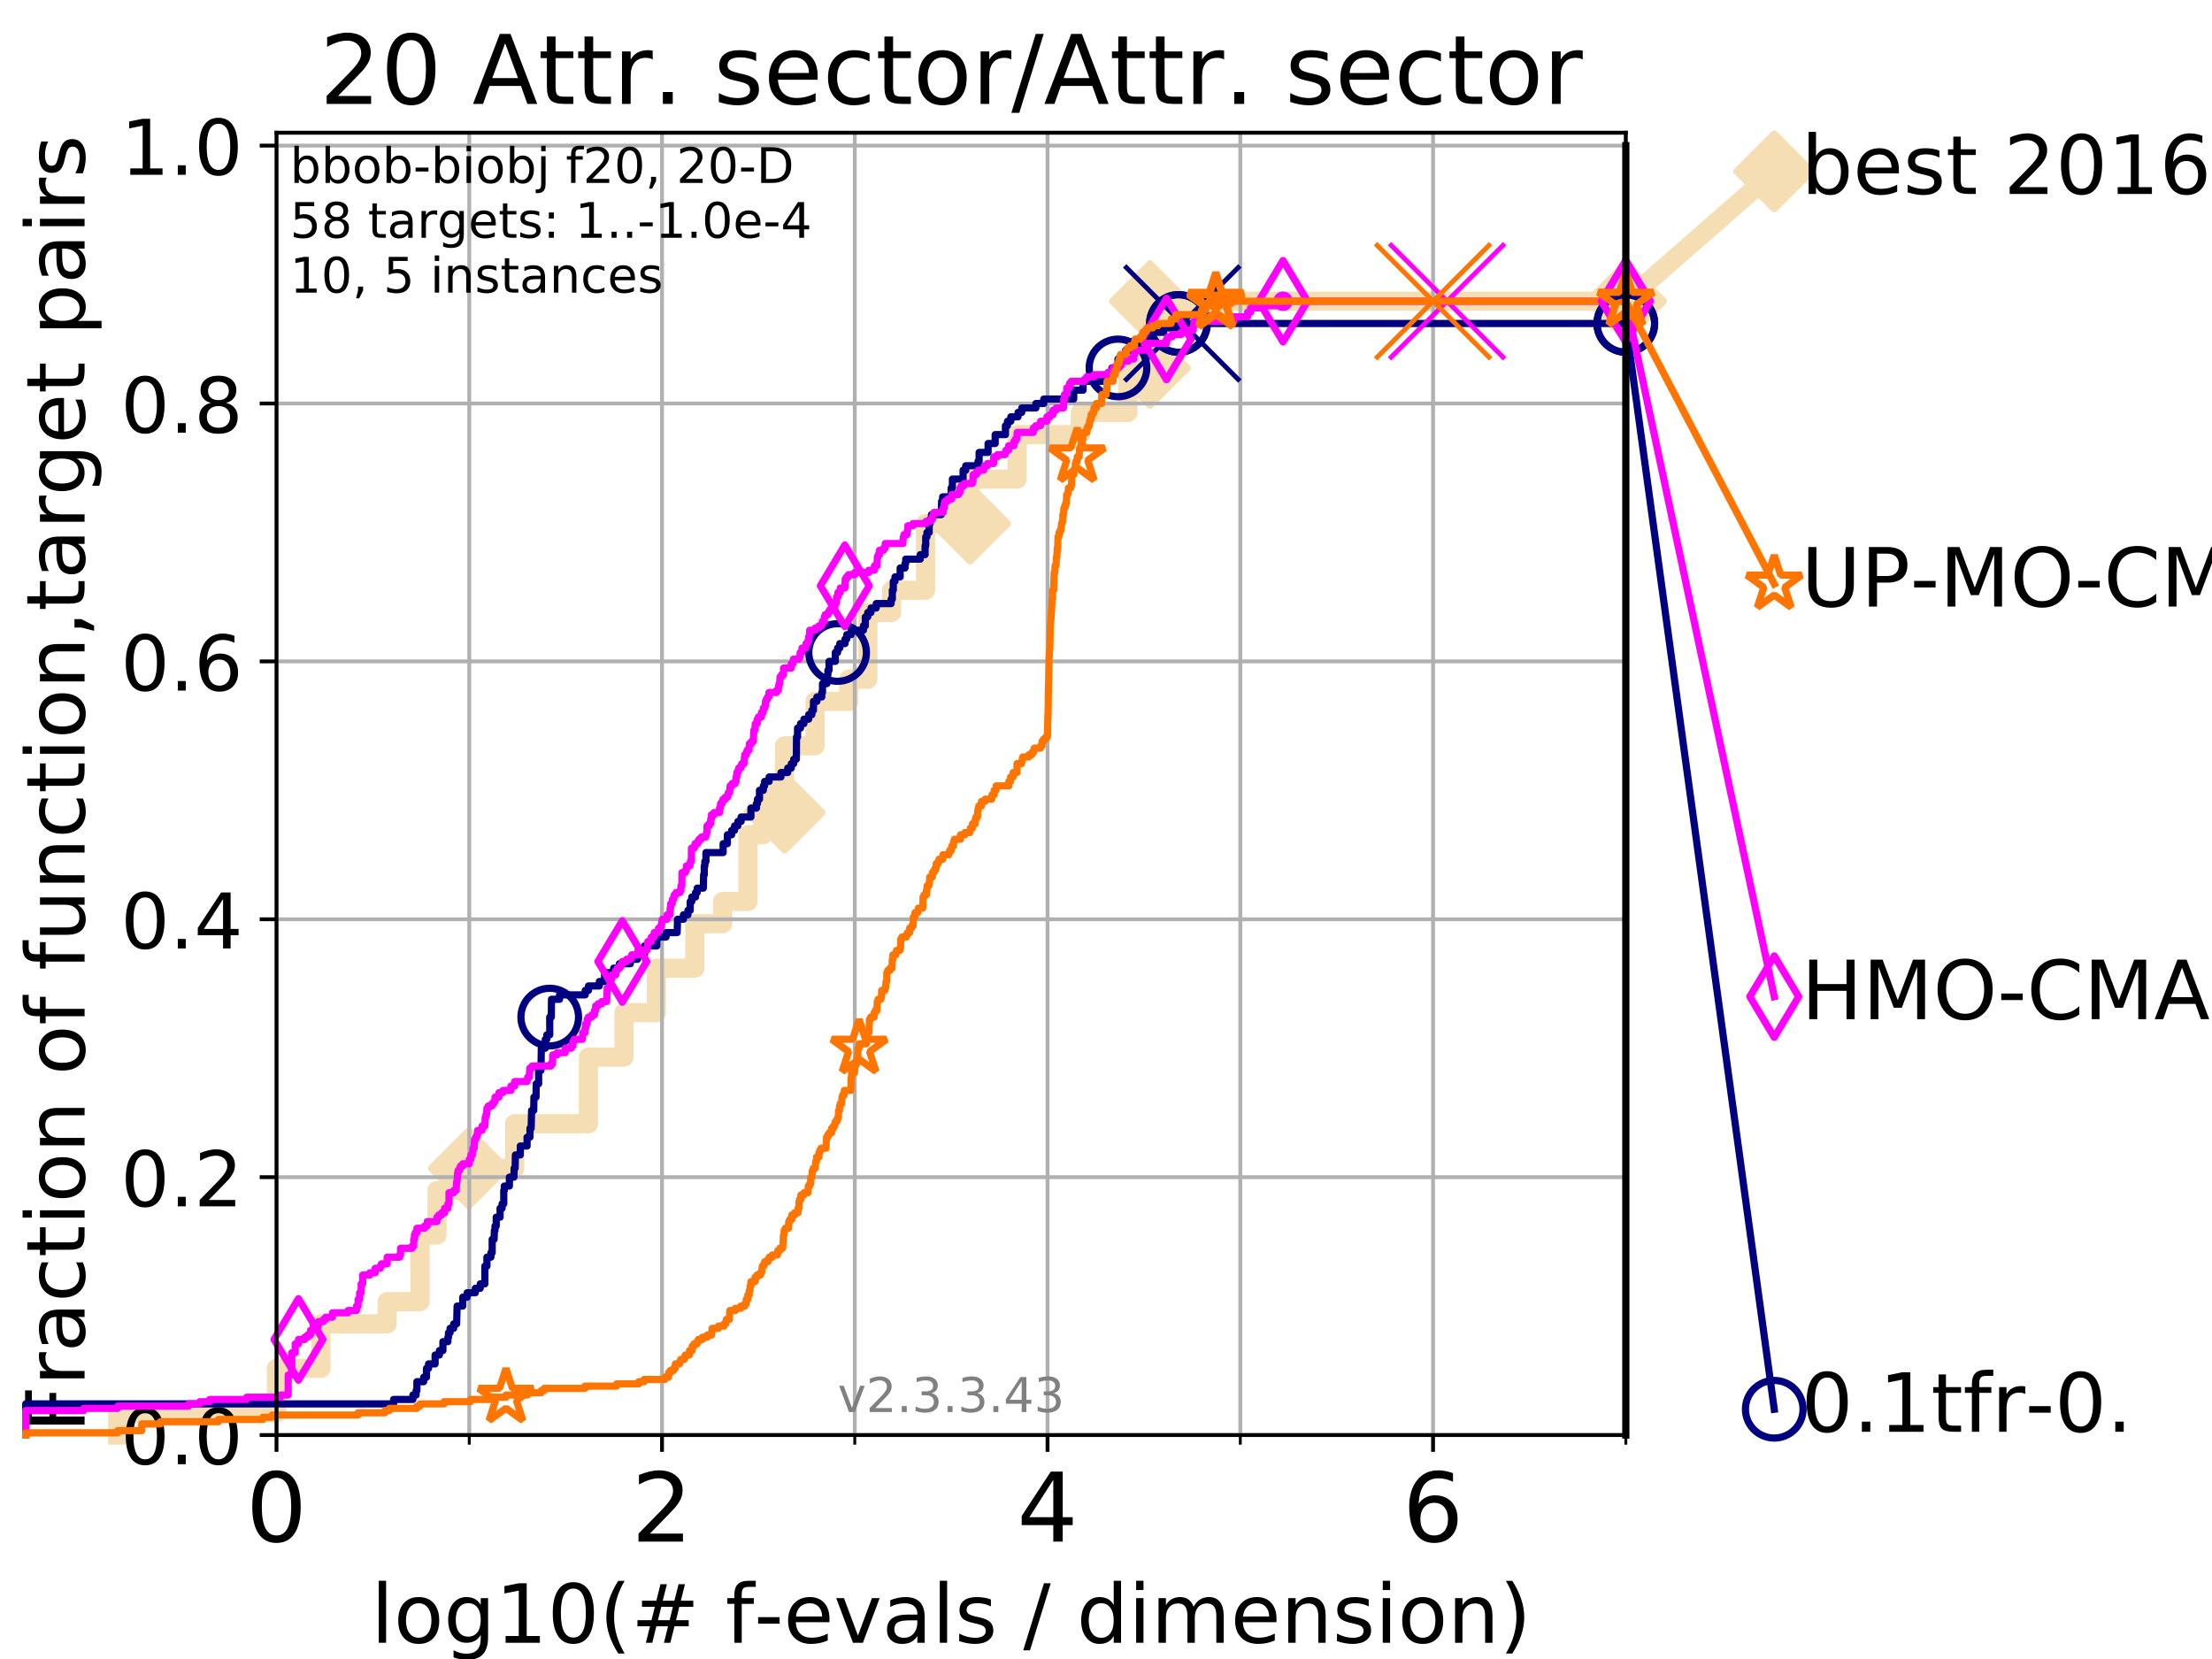<?xml version="1.0" encoding="utf-8" standalone="no"?>
<!DOCTYPE svg PUBLIC "-//W3C//DTD SVG 1.1//EN"
  "http://www.w3.org/Graphics/SVG/1.1/DTD/svg11.dtd">
<!-- Created with matplotlib (https://matplotlib.org/) -->
<svg height="345.6pt" version="1.1" viewBox="0 0 460.8 345.6" width="460.8pt" xmlns="http://www.w3.org/2000/svg" xmlns:xlink="http://www.w3.org/1999/xlink">
 <defs>
  <style type="text/css">
*{stroke-linecap:butt;stroke-linejoin:round;}
  </style>
 </defs>
 <g id="figure_1">
  <g id="patch_1">
   <path d="M 0 345.6 
L 460.8 345.6 
L 460.8 0 
L 0 0 
z
" style="fill:#ffffff;"/>
  </g>
  <g id="axes_1">
   <g id="patch_2">
    <path d="M 57.6 298.944 
L 338.688 298.944 
L 338.688 27.648 
L 57.6 27.648 
z
" style="fill:#ffffff;"/>
   </g>
   <g id="line2d_1">
    <path d="M 24.516 298.944 
L 24.516 294.313 
L 57.6 294.313 
L 57.6 285.05 
L 66.854 285.05 
L 66.854 275.788 
L 80.65 275.788 
L 80.65 271.157 
L 87.487 271.157 
L 87.487 257.263 
L 91.03 257.263 
L 91.03 248.001 
L 97.668 248.001 
L 97.668 243.37 
L 107.213 243.37 
L 107.213 234.107 
L 122.573 234.107 
L 122.573 220.214 
L 129.991 220.214 
L 129.991 210.951 
L 136.739 210.951 
L 136.739 201.689 
L 144.742 201.689 
L 144.742 192.426 
L 150.544 192.426 
L 150.544 187.795 
L 155.814 187.795 
L 155.814 173.901 
L 158.906 173.901 
L 158.906 169.27 
L 163.431 169.27 
L 163.431 155.377 
L 169.794 155.377 
L 169.794 146.114 
L 176.817 146.114 
L 176.817 141.483 
L 180.786 141.483 
L 180.786 127.589 
L 185.731 127.589 
L 185.731 122.958 
L 192.806 122.958 
L 192.806 109.065 
L 202.099 109.065 
L 202.099 99.802 
L 211.867 99.802 
L 211.867 90.54 
L 225.064 90.54 
L 225.064 85.909 
L 234.972 85.909 
L 234.972 76.646 
L 239.544 76.646 
L 239.544 62.753 
L 338.688 62.753 
" style="fill:none;stroke:#f5deb3;stroke-linecap:square;stroke-width:4;"/>
   </g>
   <g id="line2d_2">
    <defs>
     <path d="M 0 7.778 
L 7.778 0 
L 0 -7.778 
L -7.778 0 
z
" id="me0939f1263" style="stroke:#f5deb3;stroke-linejoin:miter;stroke-width:1.5;"/>
    </defs>
    <g>
     <use style="fill:#f5deb3;stroke:#f5deb3;stroke-linejoin:miter;stroke-width:1.5;" x="97.668" xlink:href="#me0939f1263" y="243.37"/>
     <use style="fill:#f5deb3;stroke:#f5deb3;stroke-linejoin:miter;stroke-width:1.5;" x="163.431" xlink:href="#me0939f1263" y="169.27"/>
     <use style="fill:#f5deb3;stroke:#f5deb3;stroke-linejoin:miter;stroke-width:1.5;" x="202.099" xlink:href="#me0939f1263" y="109.065"/>
     <use style="fill:#f5deb3;stroke:#f5deb3;stroke-linejoin:miter;stroke-width:1.5;" x="239.544" xlink:href="#me0939f1263" y="76.646"/>
     <use style="fill:#f5deb3;stroke:#f5deb3;stroke-linejoin:miter;stroke-width:1.5;" x="239.544" xlink:href="#me0939f1263" y="62.753"/>
     <use style="fill:#f5deb3;stroke:#f5deb3;stroke-linejoin:miter;stroke-width:1.5;" x="338.688" xlink:href="#me0939f1263" y="62.753"/>
    </g>
   </g>
   <g id="line2d_3">
    <path style="fill:none;stroke:#f5deb3;stroke-linecap:square;stroke-width:4;"/>
    <g/>
   </g>
   <g id="line2d_4">
    <path d="M 338.688 62.753 
L 369.608 35.706 
" style="fill:none;stroke:#f5deb3;stroke-linecap:square;stroke-width:4;"/>
    <g>
     <use style="fill:#f5deb3;stroke:#f5deb3;stroke-linejoin:miter;stroke-width:1.5;" x="338.688" xlink:href="#me0939f1263" y="62.753"/>
     <use style="fill:#f5deb3;stroke:#f5deb3;stroke-linejoin:miter;stroke-width:1.5;" x="369.608" xlink:href="#me0939f1263" y="35.706"/>
    </g>
   </g>
   <g id="matplotlib.axis_1">
    <g id="xtick_1">
     <g id="line2d_5">
      <path clip-path="url(#p52e3d5ca3d)" d="M 57.6 298.944 
L 57.6 27.648 
" style="fill:none;stroke:#b0b0b0;stroke-linecap:square;stroke-width:0.8;"/>
     </g>
     <g id="line2d_6">
      <defs>
       <path d="M 0 0 
L 0 3.5 
" id="m6612bfefdd" style="stroke:#000000;stroke-width:0.8;"/>
      </defs>
      <g>
       <use style="stroke:#000000;stroke-width:0.8;" x="57.6" xlink:href="#m6612bfefdd" y="298.944"/>
      </g>
     </g>
     <g id="text_1">
      <!-- 0 -->
      <defs>
       <path d="M 31.781 66.406 
Q 24.172 66.406 20.328 58.906 
Q 16.5 51.422 16.5 36.375 
Q 16.5 21.391 20.328 13.891 
Q 24.172 6.391 31.781 6.391 
Q 39.453 6.391 43.281 13.891 
Q 47.125 21.391 47.125 36.375 
Q 47.125 51.422 43.281 58.906 
Q 39.453 66.406 31.781 66.406 
z
M 31.781 74.219 
Q 44.047 74.219 50.516 64.516 
Q 56.984 54.828 56.984 36.375 
Q 56.984 17.969 50.516 8.266 
Q 44.047 -1.422 31.781 -1.422 
Q 19.531 -1.422 13.062 8.266 
Q 6.594 17.969 6.594 36.375 
Q 6.594 54.828 13.062 64.516 
Q 19.531 74.219 31.781 74.219 
z
" id="DejaVuSans-48"/>
      </defs>
      <g transform="translate(51.237 321.141)scale(0.2 -0.2)">
       <use xlink:href="#DejaVuSans-48"/>
      </g>
     </g>
    </g>
    <g id="xtick_2">
     <g id="line2d_7">
      <path clip-path="url(#p52e3d5ca3d)" d="M 137.911 298.944 
L 137.911 27.648 
" style="fill:none;stroke:#b0b0b0;stroke-linecap:square;stroke-width:0.8;"/>
     </g>
     <g id="line2d_8">
      <g>
       <use style="stroke:#000000;stroke-width:0.8;" x="137.911" xlink:href="#m6612bfefdd" y="298.944"/>
      </g>
     </g>
     <g id="text_2">
      <!-- 2 -->
      <defs>
       <path d="M 19.188 8.297 
L 53.609 8.297 
L 53.609 0 
L 7.328 0 
L 7.328 8.297 
Q 12.938 14.109 22.625 23.891 
Q 32.328 33.688 34.812 36.531 
Q 39.547 41.844 41.422 45.531 
Q 43.312 49.219 43.312 52.781 
Q 43.312 58.594 39.234 62.25 
Q 35.156 65.922 28.609 65.922 
Q 23.969 65.922 18.812 64.312 
Q 13.672 62.703 7.812 59.422 
L 7.812 69.391 
Q 13.766 71.781 18.938 73 
Q 24.125 74.219 28.422 74.219 
Q 39.75 74.219 46.484 68.547 
Q 53.219 62.891 53.219 53.422 
Q 53.219 48.922 51.531 44.891 
Q 49.859 40.875 45.406 35.406 
Q 44.188 33.984 37.641 27.219 
Q 31.109 20.453 19.188 8.297 
z
" id="DejaVuSans-50"/>
      </defs>
      <g transform="translate(131.548 321.141)scale(0.2 -0.2)">
       <use xlink:href="#DejaVuSans-50"/>
      </g>
     </g>
    </g>
    <g id="xtick_3">
     <g id="line2d_9">
      <path clip-path="url(#p52e3d5ca3d)" d="M 218.222 298.944 
L 218.222 27.648 
" style="fill:none;stroke:#b0b0b0;stroke-linecap:square;stroke-width:0.8;"/>
     </g>
     <g id="line2d_10">
      <g>
       <use style="stroke:#000000;stroke-width:0.8;" x="218.222" xlink:href="#m6612bfefdd" y="298.944"/>
      </g>
     </g>
     <g id="text_3">
      <!-- 4 -->
      <defs>
       <path d="M 37.797 64.312 
L 12.891 25.391 
L 37.797 25.391 
z
M 35.203 72.906 
L 47.609 72.906 
L 47.609 25.391 
L 58.016 25.391 
L 58.016 17.188 
L 47.609 17.188 
L 47.609 0 
L 37.797 0 
L 37.797 17.188 
L 4.891 17.188 
L 4.891 26.703 
z
" id="DejaVuSans-52"/>
      </defs>
      <g transform="translate(211.859 321.141)scale(0.2 -0.2)">
       <use xlink:href="#DejaVuSans-52"/>
      </g>
     </g>
    </g>
    <g id="xtick_4">
     <g id="line2d_11">
      <path clip-path="url(#p52e3d5ca3d)" d="M 298.533 298.944 
L 298.533 27.648 
" style="fill:none;stroke:#b0b0b0;stroke-linecap:square;stroke-width:0.8;"/>
     </g>
     <g id="line2d_12">
      <g>
       <use style="stroke:#000000;stroke-width:0.8;" x="298.533" xlink:href="#m6612bfefdd" y="298.944"/>
      </g>
     </g>
     <g id="text_4">
      <!-- 6 -->
      <defs>
       <path d="M 33.016 40.375 
Q 26.375 40.375 22.484 35.828 
Q 18.609 31.297 18.609 23.391 
Q 18.609 15.531 22.484 10.953 
Q 26.375 6.391 33.016 6.391 
Q 39.656 6.391 43.531 10.953 
Q 47.406 15.531 47.406 23.391 
Q 47.406 31.297 43.531 35.828 
Q 39.656 40.375 33.016 40.375 
z
M 52.594 71.297 
L 52.594 62.312 
Q 48.875 64.062 45.094 64.984 
Q 41.312 65.922 37.594 65.922 
Q 27.828 65.922 22.672 59.328 
Q 17.531 52.734 16.797 39.406 
Q 19.672 43.656 24.016 45.922 
Q 28.375 48.188 33.594 48.188 
Q 44.578 48.188 50.953 41.516 
Q 57.328 34.859 57.328 23.391 
Q 57.328 12.156 50.688 5.359 
Q 44.047 -1.422 33.016 -1.422 
Q 20.359 -1.422 13.672 8.266 
Q 6.984 17.969 6.984 36.375 
Q 6.984 53.656 15.188 63.938 
Q 23.391 74.219 37.203 74.219 
Q 40.922 74.219 44.703 73.484 
Q 48.484 72.75 52.594 71.297 
z
" id="DejaVuSans-54"/>
      </defs>
      <g transform="translate(292.17 321.141)scale(0.2 -0.2)">
       <use xlink:href="#DejaVuSans-54"/>
      </g>
     </g>
    </g>
    <g id="xtick_5">
     <g id="line2d_13">
      <path clip-path="url(#p52e3d5ca3d)" d="M 97.755 298.944 
L 97.755 27.648 
" style="fill:none;stroke:#b0b0b0;stroke-linecap:square;stroke-width:0.8;"/>
     </g>
     <g id="line2d_14">
      <defs>
       <path d="M 0 0 
L 0 2 
" id="m148fe5fce4" style="stroke:#000000;stroke-width:0.6;"/>
      </defs>
      <g>
       <use style="stroke:#000000;stroke-width:0.6;" x="97.755" xlink:href="#m148fe5fce4" y="298.944"/>
      </g>
     </g>
    </g>
    <g id="xtick_6">
     <g id="line2d_15">
      <path clip-path="url(#p52e3d5ca3d)" d="M 178.066 298.944 
L 178.066 27.648 
" style="fill:none;stroke:#b0b0b0;stroke-linecap:square;stroke-width:0.8;"/>
     </g>
     <g id="line2d_16">
      <g>
       <use style="stroke:#000000;stroke-width:0.6;" x="178.066" xlink:href="#m148fe5fce4" y="298.944"/>
      </g>
     </g>
    </g>
    <g id="xtick_7">
     <g id="line2d_17">
      <path clip-path="url(#p52e3d5ca3d)" d="M 258.377 298.944 
L 258.377 27.648 
" style="fill:none;stroke:#b0b0b0;stroke-linecap:square;stroke-width:0.8;"/>
     </g>
     <g id="line2d_18">
      <g>
       <use style="stroke:#000000;stroke-width:0.6;" x="258.377" xlink:href="#m148fe5fce4" y="298.944"/>
      </g>
     </g>
    </g>
    <g id="xtick_8">
     <g id="line2d_19">
      <path clip-path="url(#p52e3d5ca3d)" d="M 338.688 298.944 
L 338.688 27.648 
" style="fill:none;stroke:#b0b0b0;stroke-linecap:square;stroke-width:0.8;"/>
     </g>
     <g id="line2d_20">
      <g>
       <use style="stroke:#000000;stroke-width:0.6;" x="338.688" xlink:href="#m148fe5fce4" y="298.944"/>
      </g>
     </g>
    </g>
    <g id="text_5">
     <!-- log10(# f-evals / dimension) -->
     <defs>
      <path d="M 9.422 75.984 
L 18.406 75.984 
L 18.406 0 
L 9.422 0 
z
" id="DejaVuSans-108"/>
      <path d="M 30.609 48.391 
Q 23.391 48.391 19.188 42.75 
Q 14.984 37.109 14.984 27.297 
Q 14.984 17.484 19.156 11.844 
Q 23.344 6.203 30.609 6.203 
Q 37.797 6.203 41.984 11.859 
Q 46.188 17.531 46.188 27.297 
Q 46.188 37.016 41.984 42.703 
Q 37.797 48.391 30.609 48.391 
z
M 30.609 56 
Q 42.328 56 49.016 48.375 
Q 55.719 40.766 55.719 27.297 
Q 55.719 13.875 49.016 6.219 
Q 42.328 -1.422 30.609 -1.422 
Q 18.844 -1.422 12.172 6.219 
Q 5.516 13.875 5.516 27.297 
Q 5.516 40.766 12.172 48.375 
Q 18.844 56 30.609 56 
z
" id="DejaVuSans-111"/>
      <path d="M 45.406 27.984 
Q 45.406 37.75 41.375 43.109 
Q 37.359 48.484 30.078 48.484 
Q 22.859 48.484 18.828 43.109 
Q 14.797 37.75 14.797 27.984 
Q 14.797 18.266 18.828 12.891 
Q 22.859 7.516 30.078 7.516 
Q 37.359 7.516 41.375 12.891 
Q 45.406 18.266 45.406 27.984 
z
M 54.391 6.781 
Q 54.391 -7.172 48.188 -13.984 
Q 42 -20.797 29.203 -20.797 
Q 24.469 -20.797 20.266 -20.094 
Q 16.062 -19.391 12.109 -17.922 
L 12.109 -9.188 
Q 16.062 -11.328 19.922 -12.344 
Q 23.781 -13.375 27.781 -13.375 
Q 36.625 -13.375 41.016 -8.766 
Q 45.406 -4.156 45.406 5.172 
L 45.406 9.625 
Q 42.625 4.781 38.281 2.391 
Q 33.938 0 27.875 0 
Q 17.828 0 11.672 7.656 
Q 5.516 15.328 5.516 27.984 
Q 5.516 40.672 11.672 48.328 
Q 17.828 56 27.875 56 
Q 33.938 56 38.281 53.609 
Q 42.625 51.219 45.406 46.391 
L 45.406 54.688 
L 54.391 54.688 
z
" id="DejaVuSans-103"/>
      <path d="M 12.406 8.297 
L 28.516 8.297 
L 28.516 63.922 
L 10.984 60.406 
L 10.984 69.391 
L 28.422 72.906 
L 38.281 72.906 
L 38.281 8.297 
L 54.391 8.297 
L 54.391 0 
L 12.406 0 
z
" id="DejaVuSans-49"/>
      <path d="M 31 75.875 
Q 24.469 64.656 21.281 53.656 
Q 18.109 42.672 18.109 31.391 
Q 18.109 20.125 21.312 9.062 
Q 24.516 -2 31 -13.188 
L 23.188 -13.188 
Q 15.875 -1.703 12.234 9.375 
Q 8.594 20.453 8.594 31.391 
Q 8.594 42.281 12.203 53.312 
Q 15.828 64.359 23.188 75.875 
z
" id="DejaVuSans-40"/>
      <path d="M 51.125 44 
L 36.922 44 
L 32.812 27.688 
L 47.125 27.688 
z
M 43.797 71.781 
L 38.719 51.516 
L 52.984 51.516 
L 58.109 71.781 
L 65.922 71.781 
L 60.891 51.516 
L 76.125 51.516 
L 76.125 44 
L 58.984 44 
L 54.984 27.688 
L 70.516 27.688 
L 70.516 20.219 
L 53.078 20.219 
L 48 0 
L 40.188 0 
L 45.219 20.219 
L 30.906 20.219 
L 25.875 0 
L 18.016 0 
L 23.094 20.219 
L 7.719 20.219 
L 7.719 27.688 
L 24.906 27.688 
L 29 44 
L 13.281 44 
L 13.281 51.516 
L 30.906 51.516 
L 35.891 71.781 
z
" id="DejaVuSans-35"/>
      <path id="DejaVuSans-32"/>
      <path d="M 37.109 75.984 
L 37.109 68.5 
L 28.516 68.5 
Q 23.688 68.5 21.797 66.547 
Q 19.922 64.594 19.922 59.516 
L 19.922 54.688 
L 34.719 54.688 
L 34.719 47.703 
L 19.922 47.703 
L 19.922 0 
L 10.891 0 
L 10.891 47.703 
L 2.297 47.703 
L 2.297 54.688 
L 10.891 54.688 
L 10.891 58.5 
Q 10.891 67.625 15.141 71.797 
Q 19.391 75.984 28.609 75.984 
z
" id="DejaVuSans-102"/>
      <path d="M 4.891 31.391 
L 31.203 31.391 
L 31.203 23.391 
L 4.891 23.391 
z
" id="DejaVuSans-45"/>
      <path d="M 56.203 29.594 
L 56.203 25.203 
L 14.891 25.203 
Q 15.484 15.922 20.484 11.062 
Q 25.484 6.203 34.422 6.203 
Q 39.594 6.203 44.453 7.469 
Q 49.312 8.734 54.109 11.281 
L 54.109 2.781 
Q 49.266 0.734 44.188 -0.344 
Q 39.109 -1.422 33.891 -1.422 
Q 20.797 -1.422 13.156 6.188 
Q 5.516 13.812 5.516 26.812 
Q 5.516 40.234 12.766 48.109 
Q 20.016 56 32.328 56 
Q 43.359 56 49.781 48.891 
Q 56.203 41.797 56.203 29.594 
z
M 47.219 32.234 
Q 47.125 39.594 43.094 43.984 
Q 39.062 48.391 32.422 48.391 
Q 24.906 48.391 20.391 44.141 
Q 15.875 39.891 15.188 32.172 
z
" id="DejaVuSans-101"/>
      <path d="M 2.984 54.688 
L 12.5 54.688 
L 29.594 8.797 
L 46.688 54.688 
L 56.203 54.688 
L 35.688 0 
L 23.484 0 
z
" id="DejaVuSans-118"/>
      <path d="M 34.281 27.484 
Q 23.391 27.484 19.188 25 
Q 14.984 22.516 14.984 16.5 
Q 14.984 11.719 18.141 8.906 
Q 21.297 6.109 26.703 6.109 
Q 34.188 6.109 38.703 11.406 
Q 43.219 16.703 43.219 25.484 
L 43.219 27.484 
z
M 52.203 31.203 
L 52.203 0 
L 43.219 0 
L 43.219 8.297 
Q 40.141 3.328 35.547 0.953 
Q 30.953 -1.422 24.312 -1.422 
Q 15.922 -1.422 10.953 3.297 
Q 6 8.016 6 15.922 
Q 6 25.141 12.172 29.828 
Q 18.359 34.516 30.609 34.516 
L 43.219 34.516 
L 43.219 35.406 
Q 43.219 41.609 39.141 45 
Q 35.062 48.391 27.688 48.391 
Q 23 48.391 18.547 47.266 
Q 14.109 46.141 10.016 43.891 
L 10.016 52.203 
Q 14.938 54.109 19.578 55.047 
Q 24.219 56 28.609 56 
Q 40.484 56 46.344 49.844 
Q 52.203 43.703 52.203 31.203 
z
" id="DejaVuSans-97"/>
      <path d="M 44.281 53.078 
L 44.281 44.578 
Q 40.484 46.531 36.375 47.5 
Q 32.281 48.484 27.875 48.484 
Q 21.188 48.484 17.844 46.438 
Q 14.5 44.391 14.5 40.281 
Q 14.5 37.156 16.891 35.375 
Q 19.281 33.594 26.516 31.984 
L 29.594 31.297 
Q 39.156 29.25 43.188 25.516 
Q 47.219 21.781 47.219 15.094 
Q 47.219 7.469 41.188 3.016 
Q 35.156 -1.422 24.609 -1.422 
Q 20.219 -1.422 15.453 -0.562 
Q 10.688 0.297 5.422 2 
L 5.422 11.281 
Q 10.406 8.688 15.234 7.391 
Q 20.062 6.109 24.812 6.109 
Q 31.156 6.109 34.562 8.281 
Q 37.984 10.453 37.984 14.406 
Q 37.984 18.062 35.516 20.016 
Q 33.062 21.969 24.703 23.781 
L 21.578 24.516 
Q 13.234 26.266 9.516 29.906 
Q 5.812 33.547 5.812 39.891 
Q 5.812 47.609 11.281 51.797 
Q 16.75 56 26.812 56 
Q 31.781 56 36.172 55.266 
Q 40.578 54.547 44.281 53.078 
z
" id="DejaVuSans-115"/>
      <path d="M 25.391 72.906 
L 33.688 72.906 
L 8.297 -9.281 
L 0 -9.281 
z
" id="DejaVuSans-47"/>
      <path d="M 45.406 46.391 
L 45.406 75.984 
L 54.391 75.984 
L 54.391 0 
L 45.406 0 
L 45.406 8.203 
Q 42.578 3.328 38.25 0.953 
Q 33.938 -1.422 27.875 -1.422 
Q 17.969 -1.422 11.734 6.484 
Q 5.516 14.406 5.516 27.297 
Q 5.516 40.188 11.734 48.094 
Q 17.969 56 27.875 56 
Q 33.938 56 38.25 53.625 
Q 42.578 51.266 45.406 46.391 
z
M 14.797 27.297 
Q 14.797 17.391 18.875 11.75 
Q 22.953 6.109 30.078 6.109 
Q 37.203 6.109 41.297 11.75 
Q 45.406 17.391 45.406 27.297 
Q 45.406 37.203 41.297 42.844 
Q 37.203 48.484 30.078 48.484 
Q 22.953 48.484 18.875 42.844 
Q 14.797 37.203 14.797 27.297 
z
" id="DejaVuSans-100"/>
      <path d="M 9.422 54.688 
L 18.406 54.688 
L 18.406 0 
L 9.422 0 
z
M 9.422 75.984 
L 18.406 75.984 
L 18.406 64.594 
L 9.422 64.594 
z
" id="DejaVuSans-105"/>
      <path d="M 52 44.188 
Q 55.375 50.25 60.062 53.125 
Q 64.75 56 71.094 56 
Q 79.641 56 84.281 50.016 
Q 88.922 44.047 88.922 33.016 
L 88.922 0 
L 79.891 0 
L 79.891 32.719 
Q 79.891 40.578 77.094 44.375 
Q 74.312 48.188 68.609 48.188 
Q 61.625 48.188 57.562 43.547 
Q 53.516 38.922 53.516 30.906 
L 53.516 0 
L 44.484 0 
L 44.484 32.719 
Q 44.484 40.625 41.703 44.406 
Q 38.922 48.188 33.109 48.188 
Q 26.219 48.188 22.156 43.531 
Q 18.109 38.875 18.109 30.906 
L 18.109 0 
L 9.078 0 
L 9.078 54.688 
L 18.109 54.688 
L 18.109 46.188 
Q 21.188 51.219 25.484 53.609 
Q 29.781 56 35.688 56 
Q 41.656 56 45.828 52.969 
Q 50 49.953 52 44.188 
z
" id="DejaVuSans-109"/>
      <path d="M 54.891 33.016 
L 54.891 0 
L 45.906 0 
L 45.906 32.719 
Q 45.906 40.484 42.875 44.328 
Q 39.844 48.188 33.797 48.188 
Q 26.516 48.188 22.312 43.547 
Q 18.109 38.922 18.109 30.906 
L 18.109 0 
L 9.078 0 
L 9.078 54.688 
L 18.109 54.688 
L 18.109 46.188 
Q 21.344 51.125 25.703 53.562 
Q 30.078 56 35.797 56 
Q 45.219 56 50.047 50.172 
Q 54.891 44.344 54.891 33.016 
z
" id="DejaVuSans-110"/>
      <path d="M 8.016 75.875 
L 15.828 75.875 
Q 23.141 64.359 26.781 53.312 
Q 30.422 42.281 30.422 31.391 
Q 30.422 20.453 26.781 9.375 
Q 23.141 -1.703 15.828 -13.188 
L 8.016 -13.188 
Q 14.5 -2 17.703 9.062 
Q 20.906 20.125 20.906 31.391 
Q 20.906 42.672 17.703 53.656 
Q 14.5 64.656 8.016 75.875 
z
" id="DejaVuSans-41"/>
     </defs>
     <g transform="translate(77.303 342.218)scale(0.17 -0.17)">
      <use xlink:href="#DejaVuSans-108"/>
      <use x="27.783" xlink:href="#DejaVuSans-111"/>
      <use x="88.965" xlink:href="#DejaVuSans-103"/>
      <use x="152.441" xlink:href="#DejaVuSans-49"/>
      <use x="216.064" xlink:href="#DejaVuSans-48"/>
      <use x="279.688" xlink:href="#DejaVuSans-40"/>
      <use x="318.701" xlink:href="#DejaVuSans-35"/>
      <use x="402.49" xlink:href="#DejaVuSans-32"/>
      <use x="434.277" xlink:href="#DejaVuSans-102"/>
      <use x="469.404" xlink:href="#DejaVuSans-45"/>
      <use x="505.488" xlink:href="#DejaVuSans-101"/>
      <use x="567.012" xlink:href="#DejaVuSans-118"/>
      <use x="626.191" xlink:href="#DejaVuSans-97"/>
      <use x="687.471" xlink:href="#DejaVuSans-108"/>
      <use x="715.254" xlink:href="#DejaVuSans-115"/>
      <use x="767.354" xlink:href="#DejaVuSans-32"/>
      <use x="799.141" xlink:href="#DejaVuSans-47"/>
      <use x="832.832" xlink:href="#DejaVuSans-32"/>
      <use x="864.619" xlink:href="#DejaVuSans-100"/>
      <use x="928.096" xlink:href="#DejaVuSans-105"/>
      <use x="955.879" xlink:href="#DejaVuSans-109"/>
      <use x="1053.291" xlink:href="#DejaVuSans-101"/>
      <use x="1114.814" xlink:href="#DejaVuSans-110"/>
      <use x="1178.193" xlink:href="#DejaVuSans-115"/>
      <use x="1230.293" xlink:href="#DejaVuSans-105"/>
      <use x="1258.076" xlink:href="#DejaVuSans-111"/>
      <use x="1319.258" xlink:href="#DejaVuSans-110"/>
      <use x="1382.637" xlink:href="#DejaVuSans-41"/>
     </g>
    </g>
   </g>
   <g id="matplotlib.axis_2">
    <g id="ytick_1">
     <g id="line2d_21">
      <path clip-path="url(#p52e3d5ca3d)" d="M 57.6 298.944 
L 338.688 298.944 
" style="fill:none;stroke:#b0b0b0;stroke-linecap:square;stroke-width:0.8;"/>
     </g>
     <g id="line2d_22">
      <defs>
       <path d="M 0 0 
L -3.5 0 
" id="m4f3d30ae6f" style="stroke:#000000;stroke-width:0.8;"/>
      </defs>
      <g>
       <use style="stroke:#000000;stroke-width:0.8;" x="57.6" xlink:href="#m4f3d30ae6f" y="298.944"/>
      </g>
     </g>
     <g id="text_6">
      <!-- 0.0 -->
      <defs>
       <path d="M 10.688 12.406 
L 21 12.406 
L 21 0 
L 10.688 0 
z
" id="DejaVuSans-46"/>
      </defs>
      <g transform="translate(25.155 305.023)scale(0.16 -0.16)">
       <use xlink:href="#DejaVuSans-48"/>
       <use x="63.623" xlink:href="#DejaVuSans-46"/>
       <use x="95.41" xlink:href="#DejaVuSans-48"/>
      </g>
     </g>
    </g>
    <g id="ytick_2">
     <g id="line2d_23">
      <path clip-path="url(#p52e3d5ca3d)" d="M 57.6 245.222 
L 338.688 245.222 
" style="fill:none;stroke:#b0b0b0;stroke-linecap:square;stroke-width:0.8;"/>
     </g>
     <g id="line2d_24">
      <g>
       <use style="stroke:#000000;stroke-width:0.8;" x="57.6" xlink:href="#m4f3d30ae6f" y="245.222"/>
      </g>
     </g>
     <g id="text_7">
      <!-- 0.2 -->
      <g transform="translate(25.155 251.301)scale(0.16 -0.16)">
       <use xlink:href="#DejaVuSans-48"/>
       <use x="63.623" xlink:href="#DejaVuSans-46"/>
       <use x="95.41" xlink:href="#DejaVuSans-50"/>
      </g>
     </g>
    </g>
    <g id="ytick_3">
     <g id="line2d_25">
      <path clip-path="url(#p52e3d5ca3d)" d="M 57.6 191.5 
L 338.688 191.5 
" style="fill:none;stroke:#b0b0b0;stroke-linecap:square;stroke-width:0.8;"/>
     </g>
     <g id="line2d_26">
      <g>
       <use style="stroke:#000000;stroke-width:0.8;" x="57.6" xlink:href="#m4f3d30ae6f" y="191.5"/>
      </g>
     </g>
     <g id="text_8">
      <!-- 0.4 -->
      <g transform="translate(25.155 197.579)scale(0.16 -0.16)">
       <use xlink:href="#DejaVuSans-48"/>
       <use x="63.623" xlink:href="#DejaVuSans-46"/>
       <use x="95.41" xlink:href="#DejaVuSans-52"/>
      </g>
     </g>
    </g>
    <g id="ytick_4">
     <g id="line2d_27">
      <path clip-path="url(#p52e3d5ca3d)" d="M 57.6 137.778 
L 338.688 137.778 
" style="fill:none;stroke:#b0b0b0;stroke-linecap:square;stroke-width:0.8;"/>
     </g>
     <g id="line2d_28">
      <g>
       <use style="stroke:#000000;stroke-width:0.8;" x="57.6" xlink:href="#m4f3d30ae6f" y="137.778"/>
      </g>
     </g>
     <g id="text_9">
      <!-- 0.6 -->
      <g transform="translate(25.155 143.857)scale(0.16 -0.16)">
       <use xlink:href="#DejaVuSans-48"/>
       <use x="63.623" xlink:href="#DejaVuSans-46"/>
       <use x="95.41" xlink:href="#DejaVuSans-54"/>
      </g>
     </g>
    </g>
    <g id="ytick_5">
     <g id="line2d_29">
      <path clip-path="url(#p52e3d5ca3d)" d="M 57.6 84.056 
L 338.688 84.056 
" style="fill:none;stroke:#b0b0b0;stroke-linecap:square;stroke-width:0.8;"/>
     </g>
     <g id="line2d_30">
      <g>
       <use style="stroke:#000000;stroke-width:0.8;" x="57.6" xlink:href="#m4f3d30ae6f" y="84.056"/>
      </g>
     </g>
     <g id="text_10">
      <!-- 0.8 -->
      <defs>
       <path d="M 31.781 34.625 
Q 24.75 34.625 20.719 30.859 
Q 16.703 27.094 16.703 20.516 
Q 16.703 13.922 20.719 10.156 
Q 24.75 6.391 31.781 6.391 
Q 38.812 6.391 42.859 10.172 
Q 46.922 13.969 46.922 20.516 
Q 46.922 27.094 42.891 30.859 
Q 38.875 34.625 31.781 34.625 
z
M 21.922 38.812 
Q 15.578 40.375 12.031 44.719 
Q 8.5 49.078 8.5 55.328 
Q 8.5 64.062 14.719 69.141 
Q 20.953 74.219 31.781 74.219 
Q 42.672 74.219 48.875 69.141 
Q 55.078 64.062 55.078 55.328 
Q 55.078 49.078 51.531 44.719 
Q 48 40.375 41.703 38.812 
Q 48.828 37.156 52.797 32.312 
Q 56.781 27.484 56.781 20.516 
Q 56.781 9.906 50.312 4.234 
Q 43.844 -1.422 31.781 -1.422 
Q 19.734 -1.422 13.25 4.234 
Q 6.781 9.906 6.781 20.516 
Q 6.781 27.484 10.781 32.312 
Q 14.797 37.156 21.922 38.812 
z
M 18.312 54.391 
Q 18.312 48.734 21.844 45.562 
Q 25.391 42.391 31.781 42.391 
Q 38.141 42.391 41.719 45.562 
Q 45.312 48.734 45.312 54.391 
Q 45.312 60.062 41.719 63.234 
Q 38.141 66.406 31.781 66.406 
Q 25.391 66.406 21.844 63.234 
Q 18.312 60.062 18.312 54.391 
z
" id="DejaVuSans-56"/>
      </defs>
      <g transform="translate(25.155 90.135)scale(0.16 -0.16)">
       <use xlink:href="#DejaVuSans-48"/>
       <use x="63.623" xlink:href="#DejaVuSans-46"/>
       <use x="95.41" xlink:href="#DejaVuSans-56"/>
      </g>
     </g>
    </g>
    <g id="ytick_6">
     <g id="line2d_31">
      <path clip-path="url(#p52e3d5ca3d)" d="M 57.6 30.334 
L 338.688 30.334 
" style="fill:none;stroke:#b0b0b0;stroke-linecap:square;stroke-width:0.8;"/>
     </g>
     <g id="line2d_32">
      <g>
       <use style="stroke:#000000;stroke-width:0.8;" x="57.6" xlink:href="#m4f3d30ae6f" y="30.334"/>
      </g>
     </g>
     <g id="text_11">
      <!-- 1.0 -->
      <g transform="translate(25.155 36.413)scale(0.16 -0.16)">
       <use xlink:href="#DejaVuSans-49"/>
       <use x="63.623" xlink:href="#DejaVuSans-46"/>
       <use x="95.41" xlink:href="#DejaVuSans-48"/>
      </g>
     </g>
    </g>
    <g id="text_12">
     <!-- Fraction of function,target pairs -->
     <defs>
      <path d="M 9.812 72.906 
L 51.703 72.906 
L 51.703 64.594 
L 19.672 64.594 
L 19.672 43.109 
L 48.578 43.109 
L 48.578 34.812 
L 19.672 34.812 
L 19.672 0 
L 9.812 0 
z
" id="DejaVuSans-70"/>
      <path d="M 41.109 46.297 
Q 39.594 47.172 37.812 47.578 
Q 36.031 48 33.891 48 
Q 26.266 48 22.188 43.047 
Q 18.109 38.094 18.109 28.812 
L 18.109 0 
L 9.078 0 
L 9.078 54.688 
L 18.109 54.688 
L 18.109 46.188 
Q 20.953 51.172 25.484 53.578 
Q 30.031 56 36.531 56 
Q 37.453 56 38.578 55.875 
Q 39.703 55.766 41.062 55.516 
z
" id="DejaVuSans-114"/>
      <path d="M 48.781 52.594 
L 48.781 44.188 
Q 44.969 46.297 41.141 47.344 
Q 37.312 48.391 33.406 48.391 
Q 24.656 48.391 19.812 42.844 
Q 14.984 37.312 14.984 27.297 
Q 14.984 17.281 19.812 11.734 
Q 24.656 6.203 33.406 6.203 
Q 37.312 6.203 41.141 7.25 
Q 44.969 8.297 48.781 10.406 
L 48.781 2.094 
Q 45.016 0.344 40.984 -0.531 
Q 36.969 -1.422 32.422 -1.422 
Q 20.062 -1.422 12.781 6.344 
Q 5.516 14.109 5.516 27.297 
Q 5.516 40.672 12.859 48.328 
Q 20.219 56 33.016 56 
Q 37.156 56 41.109 55.141 
Q 45.062 54.297 48.781 52.594 
z
" id="DejaVuSans-99"/>
      <path d="M 18.312 70.219 
L 18.312 54.688 
L 36.812 54.688 
L 36.812 47.703 
L 18.312 47.703 
L 18.312 18.016 
Q 18.312 11.328 20.141 9.422 
Q 21.969 7.516 27.594 7.516 
L 36.812 7.516 
L 36.812 0 
L 27.594 0 
Q 17.188 0 13.234 3.875 
Q 9.281 7.766 9.281 18.016 
L 9.281 47.703 
L 2.688 47.703 
L 2.688 54.688 
L 9.281 54.688 
L 9.281 70.219 
z
" id="DejaVuSans-116"/>
      <path d="M 8.5 21.578 
L 8.5 54.688 
L 17.484 54.688 
L 17.484 21.922 
Q 17.484 14.156 20.5 10.266 
Q 23.531 6.391 29.594 6.391 
Q 36.859 6.391 41.078 11.031 
Q 45.312 15.672 45.312 23.688 
L 45.312 54.688 
L 54.297 54.688 
L 54.297 0 
L 45.312 0 
L 45.312 8.406 
Q 42.047 3.422 37.719 1 
Q 33.406 -1.422 27.688 -1.422 
Q 18.266 -1.422 13.375 4.438 
Q 8.5 10.297 8.5 21.578 
z
M 31.109 56 
z
" id="DejaVuSans-117"/>
      <path d="M 11.719 12.406 
L 22.016 12.406 
L 22.016 4 
L 14.016 -11.625 
L 7.719 -11.625 
L 11.719 4 
z
" id="DejaVuSans-44"/>
      <path d="M 18.109 8.203 
L 18.109 -20.797 
L 9.078 -20.797 
L 9.078 54.688 
L 18.109 54.688 
L 18.109 46.391 
Q 20.953 51.266 25.266 53.625 
Q 29.594 56 35.594 56 
Q 45.562 56 51.781 48.094 
Q 58.016 40.188 58.016 27.297 
Q 58.016 14.406 51.781 6.484 
Q 45.562 -1.422 35.594 -1.422 
Q 29.594 -1.422 25.266 0.953 
Q 20.953 3.328 18.109 8.203 
z
M 48.688 27.297 
Q 48.688 37.203 44.609 42.844 
Q 40.531 48.484 33.406 48.484 
Q 26.266 48.484 22.188 42.844 
Q 18.109 37.203 18.109 27.297 
Q 18.109 17.391 22.188 11.75 
Q 26.266 6.109 33.406 6.109 
Q 40.531 6.109 44.609 11.75 
Q 48.688 17.391 48.688 27.297 
z
" id="DejaVuSans-112"/>
     </defs>
     <g transform="translate(17.62 298.435)rotate(-90)scale(0.17 -0.17)">
      <use xlink:href="#DejaVuSans-70"/>
      <use x="57.41" xlink:href="#DejaVuSans-114"/>
      <use x="98.523" xlink:href="#DejaVuSans-97"/>
      <use x="159.803" xlink:href="#DejaVuSans-99"/>
      <use x="214.783" xlink:href="#DejaVuSans-116"/>
      <use x="253.992" xlink:href="#DejaVuSans-105"/>
      <use x="281.775" xlink:href="#DejaVuSans-111"/>
      <use x="342.957" xlink:href="#DejaVuSans-110"/>
      <use x="406.336" xlink:href="#DejaVuSans-32"/>
      <use x="438.123" xlink:href="#DejaVuSans-111"/>
      <use x="499.305" xlink:href="#DejaVuSans-102"/>
      <use x="534.51" xlink:href="#DejaVuSans-32"/>
      <use x="566.297" xlink:href="#DejaVuSans-102"/>
      <use x="601.502" xlink:href="#DejaVuSans-117"/>
      <use x="664.881" xlink:href="#DejaVuSans-110"/>
      <use x="728.26" xlink:href="#DejaVuSans-99"/>
      <use x="783.24" xlink:href="#DejaVuSans-116"/>
      <use x="822.449" xlink:href="#DejaVuSans-105"/>
      <use x="850.232" xlink:href="#DejaVuSans-111"/>
      <use x="911.414" xlink:href="#DejaVuSans-110"/>
      <use x="974.793" xlink:href="#DejaVuSans-44"/>
      <use x="1006.58" xlink:href="#DejaVuSans-116"/>
      <use x="1045.789" xlink:href="#DejaVuSans-97"/>
      <use x="1107.068" xlink:href="#DejaVuSans-114"/>
      <use x="1148.166" xlink:href="#DejaVuSans-103"/>
      <use x="1211.643" xlink:href="#DejaVuSans-101"/>
      <use x="1273.166" xlink:href="#DejaVuSans-116"/>
      <use x="1312.375" xlink:href="#DejaVuSans-32"/>
      <use x="1344.162" xlink:href="#DejaVuSans-112"/>
      <use x="1407.639" xlink:href="#DejaVuSans-97"/>
      <use x="1468.918" xlink:href="#DejaVuSans-105"/>
      <use x="1496.701" xlink:href="#DejaVuSans-114"/>
      <use x="1537.814" xlink:href="#DejaVuSans-115"/>
     </g>
    </g>
   </g>
   <g id="line2d_33">
    <defs>
     <path d="M 0 1.5 
C 0.398 1.5 0.779 1.342 1.061 1.061 
C 1.342 0.779 1.5 0.398 1.5 0 
C 1.5 -0.398 1.342 -0.779 1.061 -1.061 
C 0.779 -1.342 0.398 -1.5 0 -1.5 
C -0.398 -1.5 -0.779 -1.342 -1.061 -1.061 
C -1.342 -0.779 -1.5 -0.398 -1.5 0 
C -1.5 0.398 -1.342 0.779 -1.061 1.061 
C -0.779 1.342 -0.398 1.5 0 1.5 
z
" id="m74e0ca51bb" style="stroke:#f5deb3;"/>
    </defs>
    <g>
     <use style="fill:#f5deb3;stroke:#f5deb3;" x="239.544" xlink:href="#m74e0ca51bb" y="62.753"/>
     <use style="fill:#f5deb3;stroke:#f5deb3;" x="239.544" xlink:href="#m74e0ca51bb" y="62.753"/>
    </g>
   </g>
   <g id="line2d_34">
    <defs>
     <path d="M 0 1.5 
C 0.398 1.5 0.779 1.342 1.061 1.061 
C 1.342 0.779 1.5 0.398 1.5 0 
C 1.5 -0.398 1.342 -0.779 1.061 -1.061 
C 0.779 -1.342 0.398 -1.5 0 -1.5 
C -0.398 -1.5 -0.779 -1.342 -1.061 -1.061 
C -1.342 -0.779 -1.5 -0.398 -1.5 0 
C -1.5 0.398 -1.342 0.779 -1.061 1.061 
C -0.779 1.342 -0.398 1.5 0 1.5 
z
" id="ma4bee1e67a" style="stroke:#000080;"/>
    </defs>
    <g>
     <use style="fill:#000080;stroke:#000080;" x="245.496" xlink:href="#ma4bee1e67a" y="67.384"/>
     <use style="fill:#000080;stroke:#000080;" x="245.496" xlink:href="#ma4bee1e67a" y="67.384"/>
    </g>
   </g>
   <g id="line2d_35">
    <path d="M 5.357 298.944 
L 5.357 292.46 
L 81.993 292.46 
L 81.993 291.534 
L 86.013 291.534 
L 86.013 290.608 
L 86.684 290.608 
L 86.684 289.682 
L 86.847 289.682 
L 86.847 287.829 
L 88.256 287.829 
L 88.256 286.903 
L 88.847 286.903 
L 88.847 285.05 
L 89.278 285.05 
L 89.278 284.124 
L 90.641 284.124 
L 90.641 282.272 
L 91.535 282.272 
L 91.535 281.345 
L 92.267 281.345 
L 92.267 279.493 
L 93.31 279.493 
L 93.31 278.567 
L 93.422 278.567 
L 93.422 277.64 
L 93.755 277.64 
L 93.755 276.714 
L 94.506 276.714 
L 94.506 275.788 
L 95.125 275.788 
L 95.226 272.083 
L 96.396 272.083 
L 96.396 270.231 
L 97.314 270.231 
L 97.314 269.304 
L 99.017 269.304 
L 99.017 268.378 
L 100.04 268.378 
L 100.04 267.452 
L 101.007 267.452 
L 101.007 263.747 
L 101.436 263.747 
L 101.436 261.894 
L 102.264 261.894 
L 102.264 260.968 
L 102.531 260.968 
L 102.531 258.189 
L 102.924 258.189 
L 102.989 256.337 
L 103.118 256.337 
L 103.118 255.411 
L 103.372 255.411 
L 103.372 253.558 
L 104.175 253.558 
L 104.175 251.706 
L 104.592 251.706 
L 104.592 250.779 
L 104.942 250.779 
L 104.942 248.001 
L 105.057 248.001 
L 105.057 247.075 
L 106.115 247.075 
L 106.115 245.222 
L 107.06 245.222 
L 107.111 243.37 
L 107.314 243.37 
L 107.365 240.591 
L 108.389 240.591 
L 108.389 238.738 
L 109.8 238.738 
L 109.8 236.886 
L 110.401 236.886 
L 110.401 235.033 
L 110.653 235.033 
L 110.736 231.328 
L 111.186 231.328 
L 111.226 228.55 
L 111.663 228.55 
L 111.703 225.771 
L 112.205 225.771 
L 112.205 222.992 
L 112.693 222.992 
L 112.767 218.361 
L 113.595 218.361 
L 113.595 216.509 
L 113.908 216.509 
L 113.908 215.582 
L 114.519 215.582 
L 114.519 211.877 
L 114.849 211.877 
L 114.882 208.172 
L 116.562 208.172 
L 116.562 207.246 
L 121.91 207.246 
L 121.91 206.32 
L 122.594 206.32 
L 122.594 205.394 
L 124.855 205.394 
L 124.855 204.467 
L 125.945 204.467 
L 125.945 202.615 
L 127.83 202.615 
L 127.83 201.689 
L 129.031 201.689 
L 129.031 200.762 
L 131.313 200.762 
L 131.313 199.836 
L 132.812 199.836 
L 132.812 198.91 
L 134.258 198.91 
L 134.258 197.057 
L 136.823 197.057 
L 136.823 195.205 
L 138.745 195.205 
L 138.745 194.279 
L 141.061 194.279 
L 141.148 191.5 
L 142.372 191.5 
L 142.372 190.574 
L 143.305 190.574 
L 143.305 189.648 
L 143.785 189.648 
L 143.785 187.795 
L 144.112 187.795 
L 144.112 186.869 
L 144.889 186.869 
L 144.889 185.943 
L 145.236 185.943 
L 145.236 185.016 
L 146.517 185.016 
L 146.575 182.238 
L 146.713 182.238 
L 146.713 180.385 
L 146.833 180.385 
L 146.833 179.459 
L 147.062 179.459 
L 147.062 177.606 
L 150.645 177.606 
L 150.645 175.754 
L 151.53 175.754 
L 151.53 173.901 
L 152.417 173.901 
L 152.417 172.975 
L 153.025 172.975 
L 153.025 172.049 
L 153.715 172.049 
L 153.715 171.123 
L 154.392 171.123 
L 154.392 170.196 
L 156.43 170.196 
L 156.43 168.344 
L 157.583 168.344 
L 157.583 167.418 
L 157.787 167.418 
L 157.787 166.492 
L 158.212 166.492 
L 158.212 164.639 
L 159.015 164.639 
L 159.015 163.713 
L 159.281 163.713 
L 159.281 162.787 
L 160.223 162.787 
L 160.223 161.86 
L 162.685 161.86 
L 162.685 160.934 
L 164.096 160.934 
L 164.096 160.008 
L 164.842 160.008 
L 164.842 159.082 
L 165.343 159.082 
L 165.343 158.155 
L 165.898 158.155 
L 165.931 153.524 
L 166.145 153.524 
L 166.145 151.672 
L 166.766 151.672 
L 166.766 150.745 
L 167.468 150.745 
L 167.468 149.819 
L 168.46 149.819 
L 168.46 148.893 
L 169.121 148.893 
L 169.121 147.967 
L 169.46 147.967 
L 169.46 146.114 
L 170.175 146.114 
L 170.175 145.188 
L 171.189 145.188 
L 171.189 144.262 
L 171.342 144.262 
L 171.342 142.409 
L 172.271 142.409 
L 172.375 140.557 
L 172.474 140.557 
L 172.474 139.631 
L 172.703 139.631 
L 172.703 137.778 
L 174.011 137.778 
L 174.011 135.926 
L 174.487 135.926 
L 174.487 134.999 
L 174.94 134.999 
L 174.94 134.073 
L 176.032 134.073 
L 176.032 133.147 
L 176.392 133.147 
L 176.392 132.221 
L 177.295 132.221 
L 177.295 131.294 
L 179.865 131.294 
L 179.865 130.368 
L 180.261 130.368 
L 180.261 128.516 
L 180.77 128.516 
L 180.77 127.589 
L 181.439 127.589 
L 181.439 126.663 
L 182.534 126.663 
L 182.534 125.737 
L 185.64 125.737 
L 185.64 124.811 
L 185.888 124.811 
L 185.888 122.958 
L 186.09 122.958 
L 186.09 121.106 
L 186.441 121.106 
L 186.441 120.179 
L 187.518 120.179 
L 187.518 118.327 
L 188.527 118.327 
L 188.527 117.401 
L 188.675 117.401 
L 188.675 116.475 
L 191.709 116.475 
L 191.709 115.548 
L 192.711 115.548 
L 192.711 113.696 
L 192.844 113.696 
L 192.844 111.843 
L 193.098 111.843 
L 193.098 110.917 
L 193.563 110.917 
L 193.563 109.065 
L 193.765 109.065 
L 193.765 108.138 
L 194.044 108.138 
L 194.044 107.212 
L 196.075 107.212 
L 196.158 104.433 
L 196.373 104.433 
L 196.373 103.507 
L 198.131 103.507 
L 198.144 101.655 
L 198.404 101.655 
L 198.404 99.802 
L 200.628 99.802 
L 200.628 97.95 
L 201.183 97.95 
L 201.183 97.023 
L 203.741 97.023 
L 203.741 96.097 
L 203.969 96.097 
L 203.969 94.245 
L 205.836 94.245 
L 205.836 92.392 
L 207.313 92.392 
L 207.313 90.54 
L 209.452 90.54 
L 209.452 88.687 
L 209.876 88.687 
L 209.876 87.761 
L 210.569 87.761 
L 210.569 86.835 
L 212.074 86.835 
L 212.074 85.909 
L 212.852 85.909 
L 212.852 84.982 
L 215.799 84.982 
L 215.799 84.056 
L 217.432 84.056 
L 217.432 83.13 
L 223.676 83.13 
L 223.676 81.277 
L 225.624 81.277 
L 225.624 79.425 
L 231.609 79.425 
L 231.626 76.646 
L 232.898 76.646 
L 232.898 74.794 
L 234.492 74.794 
L 234.492 72.941 
L 235.977 72.941 
L 235.977 71.089 
L 238.556 71.089 
L 238.556 70.162 
L 239.223 70.162 
L 239.223 69.236 
L 242.424 69.236 
L 242.424 68.31 
L 245.496 68.31 
L 245.496 67.384 
L 338.688 67.384 
L 338.688 67.384 
" style="fill:none;stroke:#000080;stroke-linecap:square;stroke-width:1.5;"/>
   </g>
   <g id="line2d_36">
    <defs>
     <path d="M 0 6 
C 1.591 6 3.117 5.368 4.243 4.243 
C 5.368 3.117 6 1.591 6 0 
C 6 -1.591 5.368 -3.117 4.243 -4.243 
C 3.117 -5.368 1.591 -6 0 -6 
C -1.591 -6 -3.117 -5.368 -4.243 -4.243 
C -5.368 -3.117 -6 -1.591 -6 0 
C -6 1.591 -5.368 3.117 -4.243 4.243 
C -3.117 5.368 -1.591 6 0 6 
z
" id="mbb6653f252" style="stroke:#000080;stroke-width:1.5;"/>
    </defs>
    <g>
     <use style="fill-opacity:0;stroke:#000080;stroke-width:1.5;" x="114.519" xlink:href="#mbb6653f252" y="211.877"/>
     <use style="fill-opacity:0;stroke:#000080;stroke-width:1.5;" x="174.487" xlink:href="#mbb6653f252" y="135.926"/>
     <use style="fill-opacity:0;stroke:#000080;stroke-width:1.5;" x="232.898" xlink:href="#mbb6653f252" y="76.646"/>
     <use style="fill-opacity:0;stroke:#000080;stroke-width:1.5;" x="245.496" xlink:href="#mbb6653f252" y="67.384"/>
     <use style="fill-opacity:0;stroke:#000080;stroke-width:1.5;" x="245.496" xlink:href="#mbb6653f252" y="67.384"/>
     <use style="fill-opacity:0;stroke:#000080;stroke-width:1.5;" x="338.688" xlink:href="#mbb6653f252" y="67.384"/>
    </g>
   </g>
   <g id="line2d_37">
    <path style="fill:none;stroke:#000080;stroke-linecap:square;stroke-width:1.5;"/>
    <g/>
   </g>
   <g id="line2d_38">
    <path clip-path="url(#p52e3d5ca3d)" d="M 246.289 67.384 
" style="fill:none;stroke:#000080;stroke-linecap:square;stroke-width:1.5;"/>
    <defs>
     <path d="M -12 12 
L 12 -12 
M -12 -12 
L 12 12 
" id="m26c7e49ac7" style="stroke:#000080;"/>
    </defs>
    <g clip-path="url(#p52e3d5ca3d)">
     <use style="fill:#000080;stroke:#000080;" x="246.289" xlink:href="#m26c7e49ac7" y="67.384"/>
    </g>
   </g>
   <g id="line2d_39">
    <defs>
     <path d="M 0 1.5 
C 0.398 1.5 0.779 1.342 1.061 1.061 
C 1.342 0.779 1.5 0.398 1.5 0 
C 1.5 -0.398 1.342 -0.779 1.061 -1.061 
C 0.779 -1.342 0.398 -1.5 0 -1.5 
C -0.398 -1.5 -0.779 -1.342 -1.061 -1.061 
C -1.342 -0.779 -1.5 -0.398 -1.5 0 
C -1.5 0.398 -1.342 0.779 -1.061 1.061 
C -0.779 1.342 -0.398 1.5 0 1.5 
z
" id="m30b2ae3a18" style="stroke:#ff00ff;"/>
    </defs>
    <g>
     <use style="fill:#ff00ff;stroke:#ff00ff;" x="267.278" xlink:href="#m30b2ae3a18" y="62.753"/>
     <use style="fill:#ff00ff;stroke:#ff00ff;" x="267.278" xlink:href="#m30b2ae3a18" y="62.753"/>
    </g>
   </g>
   <g id="line2d_40">
    <path d="M 5.357 298.944 
L 5.357 293.85 
L 17.445 293.85 
L 17.445 293.387 
L 24.516 293.387 
L 24.516 292.923 
L 39.292 292.923 
L 39.292 292.46 
L 41.621 292.46 
L 41.621 291.997 
L 43.675 291.997 
L 43.675 291.534 
L 51.38 291.534 
L 51.38 291.071 
L 58.451 291.071 
L 58.451 290.608 
L 60.037 290.608 
L 60.037 286.44 
L 60.78 286.44 
L 60.78 281.809 
L 61.491 281.809 
L 61.491 279.956 
L 62.175 279.956 
L 62.175 279.03 
L 63.468 279.03 
L 63.468 278.567 
L 64.08 278.567 
L 64.08 278.104 
L 64.671 278.104 
L 64.671 277.177 
L 65.243 277.177 
L 65.243 276.251 
L 66.333 276.251 
L 66.333 275.325 
L 67.359 275.325 
L 67.359 274.862 
L 67.851 274.862 
L 67.851 274.399 
L 69.246 274.399 
L 69.246 273.472 
L 72.5 273.472 
L 72.5 273.009 
L 74.263 273.009 
L 74.263 272.083 
L 74.596 272.083 
L 74.596 270.694 
L 74.922 270.694 
L 74.922 269.304 
L 75.242 269.304 
L 75.242 267.452 
L 75.556 267.452 
L 75.556 265.599 
L 77.047 265.599 
L 77.047 265.136 
L 78.155 265.136 
L 78.155 264.21 
L 79.196 264.21 
L 79.196 263.747 
L 79.447 263.747 
L 79.447 263.284 
L 80.65 263.284 
L 80.65 261.894 
L 83.239 261.894 
L 83.239 261.431 
L 83.438 261.431 
L 83.438 260.042 
L 85.841 260.042 
L 85.841 259.579 
L 86.183 259.579 
L 86.183 258.189 
L 86.351 258.189 
L 86.351 257.263 
L 86.518 257.263 
L 86.518 256.8 
L 86.847 256.8 
L 86.847 255.874 
L 88.405 255.874 
L 88.405 255.411 
L 88.992 255.411 
L 88.992 254.484 
L 91.03 254.484 
L 91.03 253.558 
L 91.41 253.558 
L 91.41 253.095 
L 92.027 253.095 
L 92.027 252.632 
L 92.622 252.632 
L 92.622 251.706 
L 93.31 251.706 
L 93.31 250.779 
L 93.534 250.779 
L 93.534 248.464 
L 94.506 248.464 
L 94.506 248.001 
L 95.023 248.001 
L 95.125 246.148 
L 95.226 246.148 
L 95.327 244.296 
L 95.427 244.296 
L 95.427 243.833 
L 95.723 243.833 
L 95.723 243.37 
L 95.918 243.37 
L 95.918 242.906 
L 96.396 242.906 
L 96.396 242.443 
L 97.755 242.443 
L 97.755 241.517 
L 98.101 241.517 
L 98.101 240.591 
L 98.439 240.591 
L 98.523 239.201 
L 98.772 239.201 
L 98.854 237.349 
L 99.098 237.349 
L 99.098 236.886 
L 99.338 236.886 
L 99.338 236.423 
L 99.497 236.423 
L 99.497 235.496 
L 100.419 235.496 
L 100.419 234.57 
L 101.007 234.57 
L 101.08 232.718 
L 101.223 232.718 
L 101.223 232.255 
L 101.366 232.255 
L 101.436 230.865 
L 101.717 230.865 
L 101.717 230.402 
L 102.465 230.402 
L 102.465 229.939 
L 102.859 229.939 
L 102.859 229.476 
L 103.118 229.476 
L 103.118 228.55 
L 103.932 228.55 
L 103.932 227.623 
L 104.768 227.623 
L 104.768 227.16 
L 106.436 227.16 
L 106.436 226.234 
L 107.213 226.234 
L 107.213 225.308 
L 109.8 225.308 
L 109.8 224.845 
L 109.93 224.845 
L 109.93 224.382 
L 110.274 224.382 
L 110.359 222.529 
L 110.86 222.529 
L 110.86 222.066 
L 114.751 222.066 
L 114.751 221.603 
L 115.109 221.603 
L 115.141 219.75 
L 116.05 219.75 
L 116.05 219.287 
L 117.738 219.287 
L 117.738 218.361 
L 118.994 218.361 
L 118.994 217.898 
L 119.326 217.898 
L 119.326 216.972 
L 119.603 216.972 
L 119.603 216.509 
L 121.31 216.509 
L 121.378 215.119 
L 121.866 215.119 
L 121.866 214.193 
L 122.018 214.193 
L 122.018 213.267 
L 122.319 213.267 
L 122.319 212.34 
L 122.573 212.34 
L 122.573 211.877 
L 123.274 211.877 
L 123.274 211.414 
L 123.849 211.414 
L 123.849 210.488 
L 124.082 210.488 
L 124.082 209.562 
L 124.595 209.562 
L 124.595 209.099 
L 125.381 209.099 
L 125.381 208.635 
L 126.389 208.635 
L 126.49 205.857 
L 127.052 205.857 
L 127.149 204.004 
L 127.421 204.004 
L 127.485 203.078 
L 128.275 203.078 
L 128.275 202.152 
L 128.606 202.152 
L 128.606 201.689 
L 129.075 201.689 
L 129.075 201.226 
L 129.433 201.226 
L 129.433 200.762 
L 129.644 200.762 
L 129.644 200.299 
L 130.519 200.299 
L 130.519 199.836 
L 131.389 199.836 
L 131.389 199.373 
L 131.603 199.373 
L 131.603 198.91 
L 132.906 198.91 
L 132.906 197.984 
L 134.735 197.984 
L 134.735 197.521 
L 134.86 197.521 
L 134.963 196.131 
L 135.691 196.131 
L 135.691 195.205 
L 136.276 195.205 
L 136.276 194.279 
L 137.08 194.279 
L 137.181 193.353 
L 137.656 193.353 
L 137.656 192.889 
L 137.797 192.889 
L 137.858 191.963 
L 137.963 191.963 
L 137.963 191.5 
L 138.96 191.5 
L 138.96 190.574 
L 139.557 190.574 
L 139.597 189.184 
L 139.715 189.184 
L 139.715 188.258 
L 140.035 188.258 
L 140.096 187.332 
L 140.341 187.332 
L 140.341 186.869 
L 140.469 186.869 
L 140.469 186.406 
L 140.827 186.406 
L 140.827 185.943 
L 141.662 185.943 
L 141.662 185.479 
L 141.858 185.479 
L 141.858 184.553 
L 142.045 184.553 
L 142.059 181.775 
L 142.779 181.775 
L 142.779 181.311 
L 142.995 181.311 
L 142.995 180.385 
L 143.71 180.385 
L 143.816 179.459 
L 144.008 179.459 
L 144.044 176.68 
L 144.659 176.68 
L 144.659 176.217 
L 144.789 176.217 
L 144.789 175.754 
L 145.339 175.754 
L 145.339 175.291 
L 145.615 175.291 
L 145.615 174.828 
L 146.102 174.828 
L 146.102 174.365 
L 147.015 174.365 
L 147.015 173.901 
L 147.16 173.901 
L 147.16 173.438 
L 147.272 173.438 
L 147.277 172.049 
L 147.72 172.049 
L 147.72 171.586 
L 148.045 171.586 
L 148.045 170.66 
L 148.195 170.66 
L 148.195 169.733 
L 148.752 169.733 
L 148.752 169.27 
L 149.894 169.27 
L 149.894 168.344 
L 150.06 168.344 
L 150.099 167.418 
L 150.421 167.418 
L 150.421 166.955 
L 150.616 166.955 
L 150.616 166.492 
L 151.113 166.492 
L 151.113 166.028 
L 151.605 166.028 
L 151.712 165.102 
L 151.991 165.102 
L 152.092 163.713 
L 152.493 163.713 
L 152.493 163.25 
L 153.124 163.25 
L 153.124 162.787 
L 153.338 162.787 
L 153.338 161.86 
L 153.492 161.86 
L 153.492 160.934 
L 153.747 160.934 
L 153.747 160.471 
L 153.883 160.471 
L 153.883 160.008 
L 154.301 160.008 
L 154.301 159.545 
L 154.531 159.545 
L 154.531 159.082 
L 154.985 159.082 
L 155.09 157.692 
L 155.135 157.692 
L 155.135 157.229 
L 155.476 157.229 
L 155.476 156.766 
L 155.632 156.766 
L 155.632 156.303 
L 156.031 156.303 
L 156.114 154.914 
L 156.554 154.914 
L 156.554 154.45 
L 156.924 154.45 
L 157.029 152.135 
L 157.238 152.135 
L 157.347 150.745 
L 157.759 150.745 
L 157.759 149.819 
L 157.993 149.819 
L 157.993 149.356 
L 158.623 149.356 
L 158.623 148.43 
L 158.981 148.43 
L 159.007 147.504 
L 159.345 147.504 
L 159.345 147.04 
L 159.457 147.04 
L 159.457 146.114 
L 159.643 146.114 
L 159.643 145.651 
L 159.892 145.651 
L 159.892 145.188 
L 160.181 145.188 
L 160.181 144.262 
L 161.763 144.262 
L 161.763 143.799 
L 162.152 143.799 
L 162.189 142.872 
L 162.295 142.872 
L 162.295 142.409 
L 162.432 142.409 
L 162.49 141.02 
L 162.806 141.02 
L 162.806 140.557 
L 163.226 140.557 
L 163.228 139.167 
L 164.832 139.167 
L 164.832 138.241 
L 165.217 138.241 
L 165.274 137.315 
L 166.458 137.315 
L 166.458 136.852 
L 166.684 136.852 
L 166.684 135.926 
L 167.072 135.926 
L 167.072 134.999 
L 167.852 134.999 
L 167.919 134.073 
L 168.239 134.073 
L 168.239 133.61 
L 168.444 133.61 
L 168.444 132.684 
L 168.619 132.684 
L 168.66 131.294 
L 169.817 131.294 
L 169.817 130.831 
L 170.571 130.831 
L 170.571 130.368 
L 171.194 130.368 
L 171.194 129.905 
L 171.307 129.905 
L 171.307 129.442 
L 171.716 129.442 
L 171.716 128.516 
L 171.896 128.516 
L 171.896 128.053 
L 172.498 128.053 
L 172.498 127.589 
L 172.756 127.589 
L 172.756 127.126 
L 173.135 127.126 
L 173.135 126.663 
L 173.875 126.663 
L 173.875 125.737 
L 174.205 125.737 
L 174.262 124.348 
L 174.551 124.348 
L 174.551 123.421 
L 175.039 123.421 
L 175.039 122.495 
L 175.991 122.495 
L 176.072 120.643 
L 176.353 120.643 
L 176.353 120.179 
L 176.728 120.179 
L 176.728 119.716 
L 178.06 119.716 
L 178.06 119.253 
L 180.98 119.253 
L 180.98 118.79 
L 182.163 118.79 
L 182.163 117.864 
L 182.69 117.864 
L 182.765 116.011 
L 182.953 116.011 
L 182.953 115.548 
L 183.218 115.548 
L 183.218 114.622 
L 184.08 114.622 
L 184.08 114.159 
L 184.406 114.159 
L 184.406 113.233 
L 188.082 113.233 
L 188.166 111.843 
L 188.322 111.843 
L 188.322 111.38 
L 188.93 111.38 
L 189.035 110.454 
L 189.113 110.454 
L 189.113 109.528 
L 190.179 109.528 
L 190.179 109.065 
L 192.89 109.065 
L 192.89 108.601 
L 193.882 108.601 
L 193.882 108.138 
L 194.285 108.138 
L 194.346 107.212 
L 194.548 107.212 
L 194.548 106.749 
L 196.476 106.749 
L 196.476 105.823 
L 196.689 105.823 
L 196.689 104.897 
L 196.843 104.897 
L 196.843 104.433 
L 197.388 104.433 
L 197.388 103.97 
L 198.24 103.97 
L 198.24 103.044 
L 199.656 103.044 
L 199.656 102.581 
L 199.968 102.581 
L 199.968 101.655 
L 200.231 101.655 
L 200.231 101.192 
L 200.845 101.192 
L 200.845 100.728 
L 202.544 100.728 
L 202.544 100.265 
L 202.693 100.265 
L 202.717 98.876 
L 203.376 98.876 
L 203.376 98.413 
L 203.747 98.413 
L 203.747 97.95 
L 204.917 97.95 
L 204.917 97.487 
L 205.087 97.487 
L 205.087 97.023 
L 205.709 97.023 
L 205.709 96.56 
L 206.971 96.56 
L 206.995 95.171 
L 207.811 95.171 
L 207.811 94.708 
L 209.384 94.708 
L 209.384 94.245 
L 209.566 94.245 
L 209.566 93.782 
L 210.106 93.782 
L 210.106 92.855 
L 211.228 92.855 
L 211.228 91.929 
L 211.535 91.929 
L 211.535 91.466 
L 211.838 91.466 
L 211.895 90.077 
L 215.273 90.077 
L 215.273 89.15 
L 215.753 89.15 
L 215.753 88.687 
L 216.773 88.687 
L 216.773 87.761 
L 218.088 87.761 
L 218.088 86.835 
L 218.746 86.835 
L 218.746 86.372 
L 219.36 86.372 
L 219.36 85.445 
L 220.024 85.445 
L 220.024 84.982 
L 221.551 84.982 
L 221.6 83.13 
L 221.74 83.13 
L 221.74 82.204 
L 222.206 82.204 
L 222.226 80.814 
L 222.792 80.814 
L 222.792 79.888 
L 223.161 79.888 
L 223.161 79.425 
L 225.958 79.425 
L 225.958 78.962 
L 226.379 78.962 
L 226.379 78.499 
L 227.914 78.499 
L 227.914 78.036 
L 230.815 78.036 
L 230.815 77.572 
L 231.801 77.572 
L 231.801 76.646 
L 233.074 76.646 
L 233.074 76.183 
L 233.545 76.183 
L 233.545 75.257 
L 235.033 75.257 
L 235.033 74.794 
L 236.165 74.794 
L 236.165 73.867 
L 236.388 73.867 
L 236.388 72.941 
L 238.804 72.941 
L 238.804 72.015 
L 239.033 72.015 
L 239.033 71.552 
L 243 71.552 
L 243 70.626 
L 243.323 70.626 
L 243.323 70.162 
L 244.171 70.162 
L 244.171 69.699 
L 246.01 69.699 
L 246.01 69.236 
L 247.742 69.236 
L 247.742 68.773 
L 248.57 68.773 
L 248.57 67.847 
L 248.711 67.847 
L 248.711 66.921 
L 257.101 66.921 
L 257.101 65.994 
L 259.889 65.994 
L 259.889 65.068 
L 260.516 65.068 
L 260.516 64.142 
L 263.256 64.142 
L 263.256 63.679 
L 266.4 63.679 
L 266.4 63.216 
L 267.278 63.216 
L 267.278 62.753 
L 338.688 62.753 
L 338.688 62.753 
" style="fill:none;stroke:#ff00ff;stroke-linecap:square;stroke-width:1.5;"/>
   </g>
   <g id="line2d_41">
    <defs>
     <path d="M 0 8.485 
L 5.091 0 
L 0 -8.485 
L -5.091 0 
z
" id="mdaae7d0946" style="stroke:#ff00ff;stroke-linejoin:miter;stroke-width:1.5;"/>
    </defs>
    <g>
     <use style="fill-opacity:0;stroke:#ff00ff;stroke-linejoin:miter;stroke-width:1.5;" x="62.175" xlink:href="#mdaae7d0946" y="279.03"/>
     <use style="fill-opacity:0;stroke:#ff00ff;stroke-linejoin:miter;stroke-width:1.5;" x="129.644" xlink:href="#mdaae7d0946" y="200.299"/>
     <use style="fill-opacity:0;stroke:#ff00ff;stroke-linejoin:miter;stroke-width:1.5;" x="175.991" xlink:href="#mdaae7d0946" y="122.032"/>
     <use style="fill-opacity:0;stroke:#ff00ff;stroke-linejoin:miter;stroke-width:1.5;" x="243" xlink:href="#mdaae7d0946" y="70.626"/>
     <use style="fill-opacity:0;stroke:#ff00ff;stroke-linejoin:miter;stroke-width:1.5;" x="267.278" xlink:href="#mdaae7d0946" y="62.753"/>
     <use style="fill-opacity:0;stroke:#ff00ff;stroke-linejoin:miter;stroke-width:1.5;" x="338.688" xlink:href="#mdaae7d0946" y="62.753"/>
    </g>
   </g>
   <g id="line2d_42">
    <path style="fill:none;stroke:#ff00ff;stroke-linecap:square;stroke-width:1.5;"/>
    <g/>
   </g>
   <g id="line2d_43">
    <path clip-path="url(#p52e3d5ca3d)" d="M 301.454 62.753 
" style="fill:none;stroke:#ff00ff;stroke-linecap:square;stroke-width:1.5;"/>
    <defs>
     <path d="M -12 12 
L 12 -12 
M -12 -12 
L 12 12 
" id="mf20a2bd5f7" style="stroke:#ff00ff;"/>
    </defs>
    <g clip-path="url(#p52e3d5ca3d)">
     <use style="fill:#ff00ff;stroke:#ff00ff;" x="301.454" xlink:href="#mf20a2bd5f7" y="62.753"/>
    </g>
   </g>
   <g id="line2d_44">
    <defs>
     <path d="M 0 1.5 
C 0.398 1.5 0.779 1.342 1.061 1.061 
C 1.342 0.779 1.5 0.398 1.5 0 
C 1.5 -0.398 1.342 -0.779 1.061 -1.061 
C 0.779 -1.342 0.398 -1.5 0 -1.5 
C -0.398 -1.5 -0.779 -1.342 -1.061 -1.061 
C -1.342 -0.779 -1.5 -0.398 -1.5 0 
C -1.5 0.398 -1.342 0.779 -1.061 1.061 
C -0.779 1.342 -0.398 1.5 0 1.5 
z
" id="m80bbca2c94" style="stroke:#ff7500;"/>
    </defs>
    <g>
     <use style="fill:#ff7500;stroke:#ff7500;" x="253.27" xlink:href="#m80bbca2c94" y="62.753"/>
     <use style="fill:#ff7500;stroke:#ff7500;" x="253.27" xlink:href="#m80bbca2c94" y="62.753"/>
    </g>
   </g>
   <g id="line2d_45">
    <path d="M 5.357 298.944 
L 5.357 298.481 
L 24.516 298.481 
L 24.516 298.018 
L 29.533 298.018 
L 29.533 296.628 
L 33.424 296.628 
L 33.424 296.165 
L 45.512 296.165 
L 45.512 295.702 
L 54.766 295.702 
L 54.766 295.239 
L 56.705 295.239 
L 56.705 294.776 
L 74.596 294.776 
L 74.596 294.313 
L 80.179 294.313 
L 80.179 293.85 
L 81.109 293.85 
L 81.109 293.387 
L 86.847 293.387 
L 86.847 292.923 
L 87.487 292.923 
L 87.487 292.46 
L 92.504 292.46 
L 92.504 291.997 
L 98.015 291.997 
L 98.015 291.534 
L 102.398 291.534 
L 102.398 291.071 
L 105.398 291.071 
L 105.398 290.608 
L 109.887 290.608 
L 109.887 290.145 
L 112.73 290.145 
L 112.73 289.682 
L 113.383 289.682 
L 113.383 289.218 
L 121.866 289.218 
L 121.866 288.755 
L 128.441 288.755 
L 128.441 288.292 
L 133.056 288.292 
L 133.056 287.829 
L 134.182 287.829 
L 134.182 287.366 
L 138.494 287.366 
L 138.494 286.903 
L 139.261 286.903 
L 139.269 285.977 
L 139.605 285.977 
L 139.605 285.514 
L 140.318 285.514 
L 140.318 285.05 
L 140.634 285.05 
L 140.694 284.124 
L 141.578 284.124 
L 141.578 283.661 
L 141.781 283.661 
L 141.781 283.198 
L 142.54 283.198 
L 142.54 282.735 
L 142.766 282.735 
L 142.766 282.272 
L 143.597 282.272 
L 143.629 281.345 
L 144.197 281.345 
L 144.197 280.419 
L 144.558 280.419 
L 144.558 279.956 
L 145.201 279.956 
L 145.201 279.493 
L 145.486 279.493 
L 145.486 279.03 
L 146.308 279.03 
L 146.308 278.567 
L 147.333 278.567 
L 147.333 278.104 
L 148.234 278.104 
L 148.345 276.714 
L 149.664 276.714 
L 149.664 276.251 
L 150.812 276.251 
L 150.812 275.788 
L 151.195 275.788 
L 151.305 274.862 
L 151.94 274.862 
L 152.034 273.009 
L 153.193 273.009 
L 153.193 272.546 
L 154.301 272.546 
L 154.301 272.083 
L 155.155 272.083 
L 155.155 271.62 
L 155.451 271.62 
L 155.451 270.694 
L 155.789 270.694 
L 155.789 269.767 
L 156.077 269.767 
L 156.077 268.841 
L 156.233 268.841 
L 156.258 267.915 
L 156.43 267.915 
L 156.43 266.989 
L 157.287 266.989 
L 157.287 266.062 
L 157.703 266.062 
L 157.703 265.599 
L 158.423 265.599 
L 158.423 265.136 
L 158.663 265.136 
L 158.743 264.21 
L 158.803 264.21 
L 158.803 263.747 
L 159.114 263.747 
L 159.114 263.284 
L 159.306 263.284 
L 159.306 262.821 
L 159.991 262.821 
L 159.991 262.357 
L 160.235 262.357 
L 160.235 261.894 
L 160.889 261.894 
L 160.889 261.431 
L 161.949 261.431 
L 162.037 260.505 
L 162.445 260.505 
L 162.445 260.042 
L 163.029 260.042 
L 163.138 258.653 
L 163.16 258.653 
L 163.195 257.263 
L 163.334 257.263 
L 163.334 256.337 
L 163.572 256.337 
L 163.572 255.874 
L 164.243 255.874 
L 164.303 254.484 
L 164.517 254.484 
L 164.517 254.021 
L 164.949 254.021 
L 164.949 253.095 
L 165.519 253.095 
L 165.519 252.632 
L 166.255 252.632 
L 166.255 251.706 
L 166.426 251.706 
L 166.445 250.316 
L 166.577 250.316 
L 166.577 249.853 
L 166.841 249.853 
L 166.841 248.927 
L 167.492 248.927 
L 167.492 248.464 
L 168.317 248.464 
L 168.378 247.075 
L 168.658 247.075 
L 168.658 246.611 
L 168.875 246.611 
L 168.885 245.222 
L 169.149 245.222 
L 169.235 243.833 
L 169.412 243.833 
L 169.412 243.37 
L 169.838 243.37 
L 169.92 241.98 
L 170.092 241.98 
L 170.092 241.054 
L 170.601 241.054 
L 170.601 240.128 
L 170.762 240.128 
L 170.762 239.665 
L 171.031 239.665 
L 171.031 239.201 
L 172.063 239.201 
L 172.138 237.349 
L 172.188 237.349 
L 172.188 236.886 
L 172.429 236.886 
L 172.429 236.423 
L 172.742 236.423 
L 172.742 235.96 
L 173.244 235.96 
L 173.244 235.033 
L 173.628 235.033 
L 173.628 234.57 
L 173.885 234.57 
L 173.885 234.107 
L 174.005 234.107 
L 174.005 233.644 
L 174.346 233.644 
L 174.346 233.181 
L 174.539 233.181 
L 174.539 232.718 
L 174.662 232.718 
L 174.687 231.328 
L 174.887 231.328 
L 174.887 230.402 
L 175.014 230.402 
L 175.014 229.939 
L 175.329 229.939 
L 175.402 228.55 
L 175.531 228.55 
L 175.531 228.087 
L 175.875 228.087 
L 175.875 227.16 
L 177.236 227.16 
L 177.324 224.382 
L 177.422 224.382 
L 177.422 223.455 
L 178.01 223.455 
L 178.087 222.066 
L 178.231 222.066 
L 178.231 221.603 
L 178.513 221.603 
L 178.582 220.214 
L 178.695 220.214 
L 178.755 218.361 
L 178.961 218.361 
L 178.961 217.435 
L 180.474 217.435 
L 180.474 216.509 
L 180.618 216.509 
L 180.646 215.119 
L 181.018 215.119 
L 181.128 212.34 
L 181.383 212.34 
L 181.383 211.877 
L 182.107 211.877 
L 182.107 210.951 
L 182.344 210.951 
L 182.344 210.488 
L 182.687 210.488 
L 182.746 208.635 
L 182.921 208.635 
L 182.921 208.172 
L 183.505 208.172 
L 183.505 207.709 
L 183.633 207.709 
L 183.658 206.32 
L 184.34 206.32 
L 184.34 205.857 
L 184.473 205.857 
L 184.58 204.467 
L 184.737 204.467 
L 184.737 202.615 
L 184.932 202.615 
L 184.932 202.152 
L 185.4 202.152 
L 185.4 201.689 
L 185.827 201.689 
L 185.877 199.836 
L 185.999 199.836 
L 185.999 198.91 
L 186.619 198.91 
L 186.619 198.447 
L 186.757 198.447 
L 186.757 197.984 
L 187.461 197.984 
L 187.461 197.521 
L 187.595 197.521 
L 187.637 195.668 
L 187.852 195.668 
L 187.852 195.205 
L 188.8 195.205 
L 188.8 194.742 
L 189.057 194.742 
L 189.057 194.279 
L 189.49 194.279 
L 189.49 193.353 
L 189.892 193.353 
L 189.892 192.889 
L 190.224 192.889 
L 190.253 191.037 
L 190.601 191.037 
L 190.601 190.111 
L 191.175 190.111 
L 191.175 189.648 
L 191.316 189.648 
L 191.316 189.184 
L 192.216 189.184 
L 192.291 186.869 
L 192.49 186.869 
L 192.49 186.406 
L 192.984 186.406 
L 192.984 185.479 
L 193.12 185.479 
L 193.12 184.553 
L 193.479 184.553 
L 193.479 184.09 
L 193.61 184.09 
L 193.665 182.701 
L 194.229 182.701 
L 194.229 181.775 
L 194.541 181.775 
L 194.541 181.311 
L 194.838 181.311 
L 194.838 180.848 
L 195.029 180.848 
L 195.029 179.922 
L 195.43 179.922 
L 195.43 179.459 
L 195.605 179.459 
L 195.605 178.996 
L 196.394 178.996 
L 196.422 178.07 
L 197.641 178.07 
L 197.641 177.606 
L 197.842 177.606 
L 197.842 177.143 
L 198.182 177.143 
L 198.289 176.217 
L 198.629 176.217 
L 198.648 175.291 
L 198.807 175.291 
L 198.807 174.828 
L 200.088 174.828 
L 200.088 173.901 
L 201.004 173.901 
L 201.004 173.438 
L 202.051 173.438 
L 202.138 172.512 
L 202.591 172.512 
L 202.591 171.586 
L 203.169 171.586 
L 203.169 170.66 
L 203.32 170.66 
L 203.32 170.196 
L 203.634 170.196 
L 203.688 168.807 
L 203.787 168.807 
L 203.787 168.344 
L 203.909 168.344 
L 203.909 167.881 
L 204.455 167.881 
L 204.455 166.955 
L 205.199 166.955 
L 205.199 166.492 
L 206.585 166.492 
L 206.658 165.565 
L 207.096 165.565 
L 207.096 164.639 
L 207.492 164.639 
L 207.519 163.713 
L 210.164 163.713 
L 210.164 162.787 
L 210.522 162.787 
L 210.522 161.86 
L 211.045 161.86 
L 211.045 160.934 
L 211.849 160.934 
L 211.864 159.082 
L 212.796 159.082 
L 212.796 158.618 
L 212.927 158.618 
L 212.927 158.155 
L 213.045 158.155 
L 213.045 157.692 
L 214.319 157.692 
L 214.319 157.229 
L 214.939 157.229 
L 214.939 156.766 
L 215.292 156.766 
L 215.292 156.303 
L 215.467 156.303 
L 215.467 155.84 
L 216.761 155.84 
L 216.761 155.377 
L 217.066 155.377 
L 217.066 154.45 
L 217.383 154.45 
L 217.383 153.987 
L 217.836 153.987 
L 217.836 153.524 
L 218.204 153.524 
L 218.291 148.893 
L 218.331 148.893 
L 218.418 142.409 
L 218.448 142.409 
L 218.551 136.852 
L 218.574 136.852 
L 218.674 134.999 
L 218.698 134.999 
L 218.797 130.368 
L 218.82 130.368 
L 218.912 128.979 
L 218.939 128.979 
L 219.03 127.126 
L 219.064 127.126 
L 219.159 124.811 
L 219.252 124.811 
L 219.262 122.958 
L 219.489 122.958 
L 219.593 119.253 
L 219.726 119.253 
L 219.787 117.864 
L 219.997 117.864 
L 220.071 116.011 
L 220.164 116.011 
L 220.257 114.159 
L 220.346 114.159 
L 220.396 111.843 
L 220.58 111.843 
L 220.622 110.917 
L 220.839 110.917 
L 220.839 110.454 
L 221.031 110.454 
L 221.136 109.065 
L 221.269 109.065 
L 221.269 108.601 
L 221.388 108.601 
L 221.403 107.212 
L 221.538 107.212 
L 221.636 105.823 
L 221.826 105.823 
L 221.826 105.36 
L 221.986 105.36 
L 221.986 104.897 
L 222.136 104.897 
L 222.206 103.044 
L 222.44 103.044 
L 222.44 102.581 
L 222.555 102.581 
L 222.555 101.655 
L 223.057 101.655 
L 223.057 101.192 
L 223.202 101.192 
L 223.294 98.876 
L 223.686 98.876 
L 223.686 97.95 
L 223.879 97.95 
L 223.879 97.487 
L 224.018 97.487 
L 224.018 96.56 
L 224.152 96.56 
L 224.152 96.097 
L 224.406 96.097 
L 224.407 95.171 
L 224.803 95.171 
L 224.905 93.318 
L 225.127 93.318 
L 225.127 92.855 
L 225.283 92.855 
L 225.289 91.466 
L 225.577 91.466 
L 225.577 90.54 
L 225.776 90.54 
L 225.776 90.077 
L 226.443 90.077 
L 226.443 89.15 
L 226.668 89.15 
L 226.668 88.687 
L 226.91 88.687 
L 226.964 87.761 
L 227.113 87.761 
L 227.113 87.298 
L 227.302 87.298 
L 227.302 86.372 
L 227.64 86.372 
L 227.64 85.909 
L 227.887 85.909 
L 227.887 84.982 
L 228.38 84.982 
L 228.38 84.056 
L 229.46 84.056 
L 229.529 82.204 
L 230.445 82.204 
L 230.445 81.277 
L 230.601 81.277 
L 230.604 79.425 
L 231.878 79.425 
L 231.941 78.036 
L 232.322 78.036 
L 232.322 77.109 
L 232.671 77.109 
L 232.717 75.72 
L 233.128 75.72 
L 233.128 74.794 
L 233.403 74.794 
L 233.403 73.867 
L 234.452 73.867 
L 234.452 73.404 
L 234.621 73.404 
L 234.621 72.941 
L 234.88 72.941 
L 234.88 72.478 
L 235.448 72.478 
L 235.448 72.015 
L 236.357 72.015 
L 236.357 71.089 
L 236.492 71.089 
L 236.492 70.626 
L 237.54 70.626 
L 237.54 70.162 
L 238.045 70.162 
L 238.045 69.236 
L 238.575 69.236 
L 238.575 68.773 
L 238.926 68.773 
L 238.926 68.31 
L 240.143 68.31 
L 240.143 67.847 
L 241.169 67.847 
L 241.169 67.384 
L 243.992 67.384 
L 243.992 66.457 
L 244.973 66.457 
L 244.973 65.531 
L 250.281 65.531 
L 250.281 64.605 
L 251.187 64.605 
L 251.242 63.216 
L 253.27 63.216 
L 253.27 62.753 
L 338.688 62.753 
L 338.688 62.753 
" style="fill:none;stroke:#ff7500;stroke-linecap:square;stroke-width:1.5;"/>
   </g>
   <g id="line2d_46">
    <defs>
     <path d="M 0 -6 
L -1.347 -1.854 
L -5.706 -1.854 
L -2.18 0.708 
L -3.527 4.854 
L -0 2.292 
L 3.527 4.854 
L 2.18 0.708 
L 5.706 -1.854 
L 1.347 -1.854 
z
" id="m86741c10dc" style="stroke:#ff7500;stroke-linejoin:bevel;stroke-width:1.5;"/>
    </defs>
    <g>
     <use style="fill-opacity:0;stroke:#ff7500;stroke-linejoin:bevel;stroke-width:1.5;" x="105.398" xlink:href="#m86741c10dc" y="291.071"/>
     <use style="fill-opacity:0;stroke:#ff7500;stroke-linejoin:bevel;stroke-width:1.5;" x="178.961" xlink:href="#m86741c10dc" y="218.361"/>
     <use style="fill-opacity:0;stroke:#ff7500;stroke-linejoin:bevel;stroke-width:1.5;" x="224.407" xlink:href="#m86741c10dc" y="95.171"/>
     <use style="fill-opacity:0;stroke:#ff7500;stroke-linejoin:bevel;stroke-width:1.5;" x="253.27" xlink:href="#m86741c10dc" y="63.216"/>
     <use style="fill-opacity:0;stroke:#ff7500;stroke-linejoin:bevel;stroke-width:1.5;" x="253.27" xlink:href="#m86741c10dc" y="62.753"/>
     <use style="fill-opacity:0;stroke:#ff7500;stroke-linejoin:bevel;stroke-width:1.5;" x="338.688" xlink:href="#m86741c10dc" y="62.753"/>
    </g>
   </g>
   <g id="line2d_47">
    <path style="fill:none;stroke:#ff7500;stroke-linecap:square;stroke-width:1.5;"/>
    <g/>
   </g>
   <g id="line2d_48">
    <path clip-path="url(#p52e3d5ca3d)" d="M 298.533 62.753 
" style="fill:none;stroke:#ff7500;stroke-linecap:square;stroke-width:1.5;"/>
    <defs>
     <path d="M -12 12 
L 12 -12 
M -12 -12 
L 12 12 
" id="maa5cca578b" style="stroke:#ff7500;"/>
    </defs>
    <g clip-path="url(#p52e3d5ca3d)">
     <use style="fill:#ff7500;stroke:#ff7500;" x="298.533" xlink:href="#maa5cca578b" y="62.753"/>
    </g>
   </g>
   <g id="line2d_49">
    <path d="M 338.688 67.384 
L 369.608 293.572 
" style="fill:none;stroke:#000080;stroke-linecap:square;stroke-width:1.5;"/>
    <g>
     <use style="fill-opacity:0;stroke:#000080;stroke-width:1.5;" x="338.688" xlink:href="#mbb6653f252" y="67.384"/>
     <use style="fill-opacity:0;stroke:#000080;stroke-width:1.5;" x="369.608" xlink:href="#mbb6653f252" y="293.572"/>
    </g>
   </g>
   <g id="line2d_50">
    <path d="M 338.688 62.753 
L 369.608 207.617 
" style="fill:none;stroke:#ff00ff;stroke-linecap:square;stroke-width:1.5;"/>
    <g>
     <use style="fill-opacity:0;stroke:#ff00ff;stroke-linejoin:miter;stroke-width:1.5;" x="338.688" xlink:href="#mdaae7d0946" y="62.753"/>
     <use style="fill-opacity:0;stroke:#ff00ff;stroke-linejoin:miter;stroke-width:1.5;" x="369.608" xlink:href="#mdaae7d0946" y="207.617"/>
    </g>
   </g>
   <g id="line2d_51">
    <path d="M 338.688 62.753 
L 369.608 121.661 
" style="fill:none;stroke:#ff7500;stroke-linecap:square;stroke-width:1.5;"/>
    <g>
     <use style="fill-opacity:0;stroke:#ff7500;stroke-linejoin:bevel;stroke-width:1.5;" x="338.688" xlink:href="#m86741c10dc" y="62.753"/>
     <use style="fill-opacity:0;stroke:#ff7500;stroke-linejoin:bevel;stroke-width:1.5;" x="369.608" xlink:href="#m86741c10dc" y="121.661"/>
    </g>
   </g>
   <g id="line2d_52">
    <path d="M 338.688 298.944 
L 338.688 30.334 
" style="fill:none;stroke:#000000;stroke-linecap:square;stroke-width:1.5;"/>
   </g>
   <g id="patch_3">
    <path d="M 57.6 298.944 
L 57.6 27.648 
" style="fill:none;stroke:#000000;stroke-linecap:square;stroke-linejoin:miter;stroke-width:0.8;"/>
   </g>
   <g id="patch_4">
    <path d="M 338.688 298.944 
L 338.688 27.648 
" style="fill:none;stroke:#000000;stroke-linecap:square;stroke-linejoin:miter;stroke-width:0.8;"/>
   </g>
   <g id="patch_5">
    <path d="M 57.6 298.944 
L 338.688 298.944 
" style="fill:none;stroke:#000000;stroke-linecap:square;stroke-linejoin:miter;stroke-width:0.8;"/>
   </g>
   <g id="patch_6">
    <path d="M 57.6 27.648 
L 338.688 27.648 
" style="fill:none;stroke:#000000;stroke-linecap:square;stroke-linejoin:miter;stroke-width:0.8;"/>
   </g>
   <g id="text_13">
    <!-- 0.1tfr-0. -->
    <g transform="translate(375.229 298.263)scale(0.17 -0.17)">
     <use xlink:href="#DejaVuSans-48"/>
     <use x="63.623" xlink:href="#DejaVuSans-46"/>
     <use x="95.41" xlink:href="#DejaVuSans-49"/>
     <use x="159.033" xlink:href="#DejaVuSans-116"/>
     <use x="198.242" xlink:href="#DejaVuSans-102"/>
     <use x="233.447" xlink:href="#DejaVuSans-114"/>
     <use x="274.467" xlink:href="#DejaVuSans-45"/>
     <use x="310.551" xlink:href="#DejaVuSans-48"/>
     <use x="374.174" xlink:href="#DejaVuSans-46"/>
    </g>
   </g>
   <g id="text_14">
    <!-- HMO-CMA-E -->
    <defs>
     <path d="M 9.812 72.906 
L 19.672 72.906 
L 19.672 43.016 
L 55.516 43.016 
L 55.516 72.906 
L 65.375 72.906 
L 65.375 0 
L 55.516 0 
L 55.516 34.719 
L 19.672 34.719 
L 19.672 0 
L 9.812 0 
z
" id="DejaVuSans-72"/>
     <path d="M 9.812 72.906 
L 24.516 72.906 
L 43.109 23.297 
L 61.812 72.906 
L 76.516 72.906 
L 76.516 0 
L 66.891 0 
L 66.891 64.016 
L 48.094 14.016 
L 38.188 14.016 
L 19.391 64.016 
L 19.391 0 
L 9.812 0 
z
" id="DejaVuSans-77"/>
     <path d="M 39.406 66.219 
Q 28.656 66.219 22.328 58.203 
Q 16.016 50.203 16.016 36.375 
Q 16.016 22.609 22.328 14.594 
Q 28.656 6.594 39.406 6.594 
Q 50.141 6.594 56.422 14.594 
Q 62.703 22.609 62.703 36.375 
Q 62.703 50.203 56.422 58.203 
Q 50.141 66.219 39.406 66.219 
z
M 39.406 74.219 
Q 54.734 74.219 63.906 63.938 
Q 73.094 53.656 73.094 36.375 
Q 73.094 19.141 63.906 8.859 
Q 54.734 -1.422 39.406 -1.422 
Q 24.031 -1.422 14.812 8.828 
Q 5.609 19.094 5.609 36.375 
Q 5.609 53.656 14.812 63.938 
Q 24.031 74.219 39.406 74.219 
z
" id="DejaVuSans-79"/>
     <path d="M 64.406 67.281 
L 64.406 56.891 
Q 59.422 61.531 53.781 63.812 
Q 48.141 66.109 41.797 66.109 
Q 29.297 66.109 22.656 58.469 
Q 16.016 50.828 16.016 36.375 
Q 16.016 21.969 22.656 14.328 
Q 29.297 6.688 41.797 6.688 
Q 48.141 6.688 53.781 8.984 
Q 59.422 11.281 64.406 15.922 
L 64.406 5.609 
Q 59.234 2.094 53.438 0.328 
Q 47.656 -1.422 41.219 -1.422 
Q 24.656 -1.422 15.125 8.703 
Q 5.609 18.844 5.609 36.375 
Q 5.609 53.953 15.125 64.078 
Q 24.656 74.219 41.219 74.219 
Q 47.75 74.219 53.531 72.484 
Q 59.328 70.75 64.406 67.281 
z
" id="DejaVuSans-67"/>
     <path d="M 34.188 63.188 
L 20.797 26.906 
L 47.609 26.906 
z
M 28.609 72.906 
L 39.797 72.906 
L 67.578 0 
L 57.328 0 
L 50.688 18.703 
L 17.828 18.703 
L 11.188 0 
L 0.781 0 
z
" id="DejaVuSans-65"/>
     <path d="M 9.812 72.906 
L 55.906 72.906 
L 55.906 64.594 
L 19.672 64.594 
L 19.672 43.016 
L 54.391 43.016 
L 54.391 34.719 
L 19.672 34.719 
L 19.672 8.297 
L 56.781 8.297 
L 56.781 0 
L 9.812 0 
z
" id="DejaVuSans-69"/>
    </defs>
    <g transform="translate(375.229 212.308)scale(0.17 -0.17)">
     <use xlink:href="#DejaVuSans-72"/>
     <use x="75.195" xlink:href="#DejaVuSans-77"/>
     <use x="161.475" xlink:href="#DejaVuSans-79"/>
     <use x="240.217" xlink:href="#DejaVuSans-45"/>
     <use x="276.301" xlink:href="#DejaVuSans-67"/>
     <use x="346.125" xlink:href="#DejaVuSans-77"/>
     <use x="432.404" xlink:href="#DejaVuSans-65"/>
     <use x="500.781" xlink:href="#DejaVuSans-45"/>
     <use x="536.865" xlink:href="#DejaVuSans-69"/>
    </g>
   </g>
   <g id="text_15">
    <!-- UP-MO-CMA -->
    <defs>
     <path d="M 8.688 72.906 
L 18.609 72.906 
L 18.609 28.609 
Q 18.609 16.891 22.844 11.734 
Q 27.094 6.594 36.625 6.594 
Q 46.094 6.594 50.344 11.734 
Q 54.594 16.891 54.594 28.609 
L 54.594 72.906 
L 64.5 72.906 
L 64.5 27.391 
Q 64.5 13.141 57.438 5.859 
Q 50.391 -1.422 36.625 -1.422 
Q 22.797 -1.422 15.734 5.859 
Q 8.688 13.141 8.688 27.391 
z
" id="DejaVuSans-85"/>
     <path d="M 19.672 64.797 
L 19.672 37.406 
L 32.078 37.406 
Q 38.969 37.406 42.719 40.969 
Q 46.484 44.531 46.484 51.125 
Q 46.484 57.672 42.719 61.234 
Q 38.969 64.797 32.078 64.797 
z
M 9.812 72.906 
L 32.078 72.906 
Q 44.344 72.906 50.609 67.359 
Q 56.891 61.812 56.891 51.125 
Q 56.891 40.328 50.609 34.812 
Q 44.344 29.297 32.078 29.297 
L 19.672 29.297 
L 19.672 0 
L 9.812 0 
z
" id="DejaVuSans-80"/>
    </defs>
    <g transform="translate(375.229 126.352)scale(0.17 -0.17)">
     <use xlink:href="#DejaVuSans-85"/>
     <use x="73.193" xlink:href="#DejaVuSans-80"/>
     <use x="133.465" xlink:href="#DejaVuSans-45"/>
     <use x="169.549" xlink:href="#DejaVuSans-77"/>
     <use x="255.828" xlink:href="#DejaVuSans-79"/>
     <use x="334.57" xlink:href="#DejaVuSans-45"/>
     <use x="370.654" xlink:href="#DejaVuSans-67"/>
     <use x="440.479" xlink:href="#DejaVuSans-77"/>
     <use x="526.758" xlink:href="#DejaVuSans-65"/>
    </g>
   </g>
   <g id="text_16">
    <!-- best 2016 -->
    <defs>
     <path d="M 48.688 27.297 
Q 48.688 37.203 44.609 42.844 
Q 40.531 48.484 33.406 48.484 
Q 26.266 48.484 22.188 42.844 
Q 18.109 37.203 18.109 27.297 
Q 18.109 17.391 22.188 11.75 
Q 26.266 6.109 33.406 6.109 
Q 40.531 6.109 44.609 11.75 
Q 48.688 17.391 48.688 27.297 
z
M 18.109 46.391 
Q 20.953 51.266 25.266 53.625 
Q 29.594 56 35.594 56 
Q 45.562 56 51.781 48.094 
Q 58.016 40.188 58.016 27.297 
Q 58.016 14.406 51.781 6.484 
Q 45.562 -1.422 35.594 -1.422 
Q 29.594 -1.422 25.266 0.953 
Q 20.953 3.328 18.109 8.203 
L 18.109 0 
L 9.078 0 
L 9.078 75.984 
L 18.109 75.984 
z
" id="DejaVuSans-98"/>
    </defs>
    <g transform="translate(375.229 40.397)scale(0.17 -0.17)">
     <use xlink:href="#DejaVuSans-98"/>
     <use x="63.477" xlink:href="#DejaVuSans-101"/>
     <use x="125" xlink:href="#DejaVuSans-115"/>
     <use x="177.1" xlink:href="#DejaVuSans-116"/>
     <use x="216.309" xlink:href="#DejaVuSans-32"/>
     <use x="248.096" xlink:href="#DejaVuSans-50"/>
     <use x="311.719" xlink:href="#DejaVuSans-48"/>
     <use x="375.342" xlink:href="#DejaVuSans-49"/>
     <use x="438.965" xlink:href="#DejaVuSans-54"/>
    </g>
   </g>
   <g id="text_17">
    <!-- bbob-biobj f20, 20-D -->
    <defs>
     <path d="M 9.422 54.688 
L 18.406 54.688 
L 18.406 -0.984 
Q 18.406 -11.422 14.422 -16.109 
Q 10.453 -20.797 1.609 -20.797 
L -1.812 -20.797 
L -1.812 -13.188 
L 0.594 -13.188 
Q 5.719 -13.188 7.562 -10.812 
Q 9.422 -8.453 9.422 -0.984 
z
M 9.422 75.984 
L 18.406 75.984 
L 18.406 64.594 
L 9.422 64.594 
z
" id="DejaVuSans-106"/>
     <path d="M 19.672 64.797 
L 19.672 8.109 
L 31.594 8.109 
Q 46.688 8.109 53.688 14.938 
Q 60.688 21.781 60.688 36.531 
Q 60.688 51.172 53.688 57.984 
Q 46.688 64.797 31.594 64.797 
z
M 9.812 72.906 
L 30.078 72.906 
Q 51.266 72.906 61.172 64.094 
Q 71.094 55.281 71.094 36.531 
Q 71.094 17.672 61.125 8.828 
Q 51.172 0 30.078 0 
L 9.812 0 
z
" id="DejaVuSans-68"/>
    </defs>
    <g transform="translate(60.411 38.111)scale(0.102 -0.102)">
     <use xlink:href="#DejaVuSans-98"/>
     <use x="63.477" xlink:href="#DejaVuSans-98"/>
     <use x="126.953" xlink:href="#DejaVuSans-111"/>
     <use x="188.135" xlink:href="#DejaVuSans-98"/>
     <use x="251.611" xlink:href="#DejaVuSans-45"/>
     <use x="287.695" xlink:href="#DejaVuSans-98"/>
     <use x="351.172" xlink:href="#DejaVuSans-105"/>
     <use x="378.955" xlink:href="#DejaVuSans-111"/>
     <use x="440.137" xlink:href="#DejaVuSans-98"/>
     <use x="503.613" xlink:href="#DejaVuSans-106"/>
     <use x="531.396" xlink:href="#DejaVuSans-32"/>
     <use x="563.184" xlink:href="#DejaVuSans-102"/>
     <use x="598.389" xlink:href="#DejaVuSans-50"/>
     <use x="662.012" xlink:href="#DejaVuSans-48"/>
     <use x="725.635" xlink:href="#DejaVuSans-44"/>
     <use x="757.422" xlink:href="#DejaVuSans-32"/>
     <use x="789.209" xlink:href="#DejaVuSans-50"/>
     <use x="852.832" xlink:href="#DejaVuSans-48"/>
     <use x="916.455" xlink:href="#DejaVuSans-45"/>
     <use x="952.539" xlink:href="#DejaVuSans-68"/>
    </g>
    <!-- 58 targets: 1..-1.0e-4 -->
    <defs>
     <path d="M 10.797 72.906 
L 49.516 72.906 
L 49.516 64.594 
L 19.828 64.594 
L 19.828 46.734 
Q 21.969 47.469 24.109 47.828 
Q 26.266 48.188 28.422 48.188 
Q 40.625 48.188 47.75 41.5 
Q 54.891 34.812 54.891 23.391 
Q 54.891 11.625 47.562 5.094 
Q 40.234 -1.422 26.906 -1.422 
Q 22.312 -1.422 17.547 -0.641 
Q 12.797 0.141 7.719 1.703 
L 7.719 11.625 
Q 12.109 9.234 16.797 8.062 
Q 21.484 6.891 26.703 6.891 
Q 35.156 6.891 40.078 11.328 
Q 45.016 15.766 45.016 23.391 
Q 45.016 31 40.078 35.438 
Q 35.156 39.891 26.703 39.891 
Q 22.75 39.891 18.812 39.016 
Q 14.891 38.141 10.797 36.281 
z
" id="DejaVuSans-53"/>
     <path d="M 11.719 12.406 
L 22.016 12.406 
L 22.016 0 
L 11.719 0 
z
M 11.719 51.703 
L 22.016 51.703 
L 22.016 39.312 
L 11.719 39.312 
z
" id="DejaVuSans-58"/>
    </defs>
    <g transform="translate(60.411 49.533)scale(0.102 -0.102)">
     <use xlink:href="#DejaVuSans-53"/>
     <use x="63.623" xlink:href="#DejaVuSans-56"/>
     <use x="127.246" xlink:href="#DejaVuSans-32"/>
     <use x="159.033" xlink:href="#DejaVuSans-116"/>
     <use x="198.242" xlink:href="#DejaVuSans-97"/>
     <use x="259.521" xlink:href="#DejaVuSans-114"/>
     <use x="300.619" xlink:href="#DejaVuSans-103"/>
     <use x="364.096" xlink:href="#DejaVuSans-101"/>
     <use x="425.619" xlink:href="#DejaVuSans-116"/>
     <use x="464.828" xlink:href="#DejaVuSans-115"/>
     <use x="516.928" xlink:href="#DejaVuSans-58"/>
     <use x="550.619" xlink:href="#DejaVuSans-32"/>
     <use x="582.406" xlink:href="#DejaVuSans-49"/>
     <use x="646.029" xlink:href="#DejaVuSans-46"/>
     <use x="677.816" xlink:href="#DejaVuSans-46"/>
     <use x="709.604" xlink:href="#DejaVuSans-45"/>
     <use x="745.688" xlink:href="#DejaVuSans-49"/>
     <use x="809.311" xlink:href="#DejaVuSans-46"/>
     <use x="841.098" xlink:href="#DejaVuSans-48"/>
     <use x="904.721" xlink:href="#DejaVuSans-101"/>
     <use x="966.244" xlink:href="#DejaVuSans-45"/>
     <use x="1002.328" xlink:href="#DejaVuSans-52"/>
    </g>
    <!-- 10, 5 instances -->
    <g transform="translate(60.411 60.955)scale(0.102 -0.102)">
     <use xlink:href="#DejaVuSans-49"/>
     <use x="63.623" xlink:href="#DejaVuSans-48"/>
     <use x="127.246" xlink:href="#DejaVuSans-44"/>
     <use x="159.033" xlink:href="#DejaVuSans-32"/>
     <use x="190.82" xlink:href="#DejaVuSans-53"/>
     <use x="254.443" xlink:href="#DejaVuSans-32"/>
     <use x="286.23" xlink:href="#DejaVuSans-105"/>
     <use x="314.014" xlink:href="#DejaVuSans-110"/>
     <use x="377.393" xlink:href="#DejaVuSans-115"/>
     <use x="429.492" xlink:href="#DejaVuSans-116"/>
     <use x="468.701" xlink:href="#DejaVuSans-97"/>
     <use x="529.98" xlink:href="#DejaVuSans-110"/>
     <use x="593.359" xlink:href="#DejaVuSans-99"/>
     <use x="648.34" xlink:href="#DejaVuSans-101"/>
     <use x="709.863" xlink:href="#DejaVuSans-115"/>
    </g>
   </g>
   <g id="text_18">
    <!-- v2.3.3.43 -->
    <defs>
     <path d="M 40.578 39.312 
Q 47.656 37.797 51.625 33 
Q 55.609 28.219 55.609 21.188 
Q 55.609 10.406 48.188 4.484 
Q 40.766 -1.422 27.094 -1.422 
Q 22.516 -1.422 17.656 -0.516 
Q 12.797 0.391 7.625 2.203 
L 7.625 11.719 
Q 11.719 9.328 16.594 8.109 
Q 21.484 6.891 26.812 6.891 
Q 36.078 6.891 40.938 10.547 
Q 45.797 14.203 45.797 21.188 
Q 45.797 27.641 41.281 31.266 
Q 36.766 34.906 28.719 34.906 
L 20.219 34.906 
L 20.219 43.016 
L 29.109 43.016 
Q 36.375 43.016 40.234 45.922 
Q 44.094 48.828 44.094 54.297 
Q 44.094 59.906 40.109 62.906 
Q 36.141 65.922 28.719 65.922 
Q 24.656 65.922 20.016 65.031 
Q 15.375 64.156 9.812 62.312 
L 9.812 71.094 
Q 15.438 72.656 20.344 73.438 
Q 25.25 74.219 29.594 74.219 
Q 40.828 74.219 47.359 69.109 
Q 53.906 64.016 53.906 55.328 
Q 53.906 49.266 50.438 45.094 
Q 46.969 40.922 40.578 39.312 
z
" id="DejaVuSans-51"/>
    </defs>
    <g style="fill:#808080;" transform="translate(174.511 294.151)scale(0.1 -0.1)">
     <use xlink:href="#DejaVuSans-118"/>
     <use x="59.18" xlink:href="#DejaVuSans-50"/>
     <use x="122.803" xlink:href="#DejaVuSans-46"/>
     <use x="154.59" xlink:href="#DejaVuSans-51"/>
     <use x="218.213" xlink:href="#DejaVuSans-46"/>
     <use x="250" xlink:href="#DejaVuSans-51"/>
     <use x="313.623" xlink:href="#DejaVuSans-46"/>
     <use x="345.41" xlink:href="#DejaVuSans-52"/>
     <use x="409.033" xlink:href="#DejaVuSans-51"/>
    </g>
   </g>
   <g id="text_19">
    <!-- 20 Attr. sector/Attr. sector -->
    <g transform="translate(66.585 21.648)scale(0.2 -0.2)">
     <use xlink:href="#DejaVuSans-50"/>
     <use x="63.623" xlink:href="#DejaVuSans-48"/>
     <use x="127.246" xlink:href="#DejaVuSans-32"/>
     <use x="159.033" xlink:href="#DejaVuSans-65"/>
     <use x="227.426" xlink:href="#DejaVuSans-116"/>
     <use x="266.635" xlink:href="#DejaVuSans-116"/>
     <use x="305.844" xlink:href="#DejaVuSans-114"/>
     <use x="346.816" xlink:href="#DejaVuSans-46"/>
     <use x="378.604" xlink:href="#DejaVuSans-32"/>
     <use x="410.391" xlink:href="#DejaVuSans-115"/>
     <use x="462.49" xlink:href="#DejaVuSans-101"/>
     <use x="524.014" xlink:href="#DejaVuSans-99"/>
     <use x="578.994" xlink:href="#DejaVuSans-116"/>
     <use x="618.203" xlink:href="#DejaVuSans-111"/>
     <use x="679.385" xlink:href="#DejaVuSans-114"/>
     <use x="720.498" xlink:href="#DejaVuSans-47"/>
     <use x="754.189" xlink:href="#DejaVuSans-65"/>
     <use x="822.582" xlink:href="#DejaVuSans-116"/>
     <use x="861.791" xlink:href="#DejaVuSans-116"/>
     <use x="901" xlink:href="#DejaVuSans-114"/>
     <use x="941.973" xlink:href="#DejaVuSans-46"/>
     <use x="973.76" xlink:href="#DejaVuSans-32"/>
     <use x="1005.547" xlink:href="#DejaVuSans-115"/>
     <use x="1057.646" xlink:href="#DejaVuSans-101"/>
     <use x="1119.17" xlink:href="#DejaVuSans-99"/>
     <use x="1174.15" xlink:href="#DejaVuSans-116"/>
     <use x="1213.359" xlink:href="#DejaVuSans-111"/>
     <use x="1274.541" xlink:href="#DejaVuSans-114"/>
    </g>
   </g>
  </g>
 </g>
 <defs>
  <clipPath id="p52e3d5ca3d">
   <rect height="271.296" width="281.088" x="57.6" y="27.648"/>
  </clipPath>
 </defs>
</svg>
